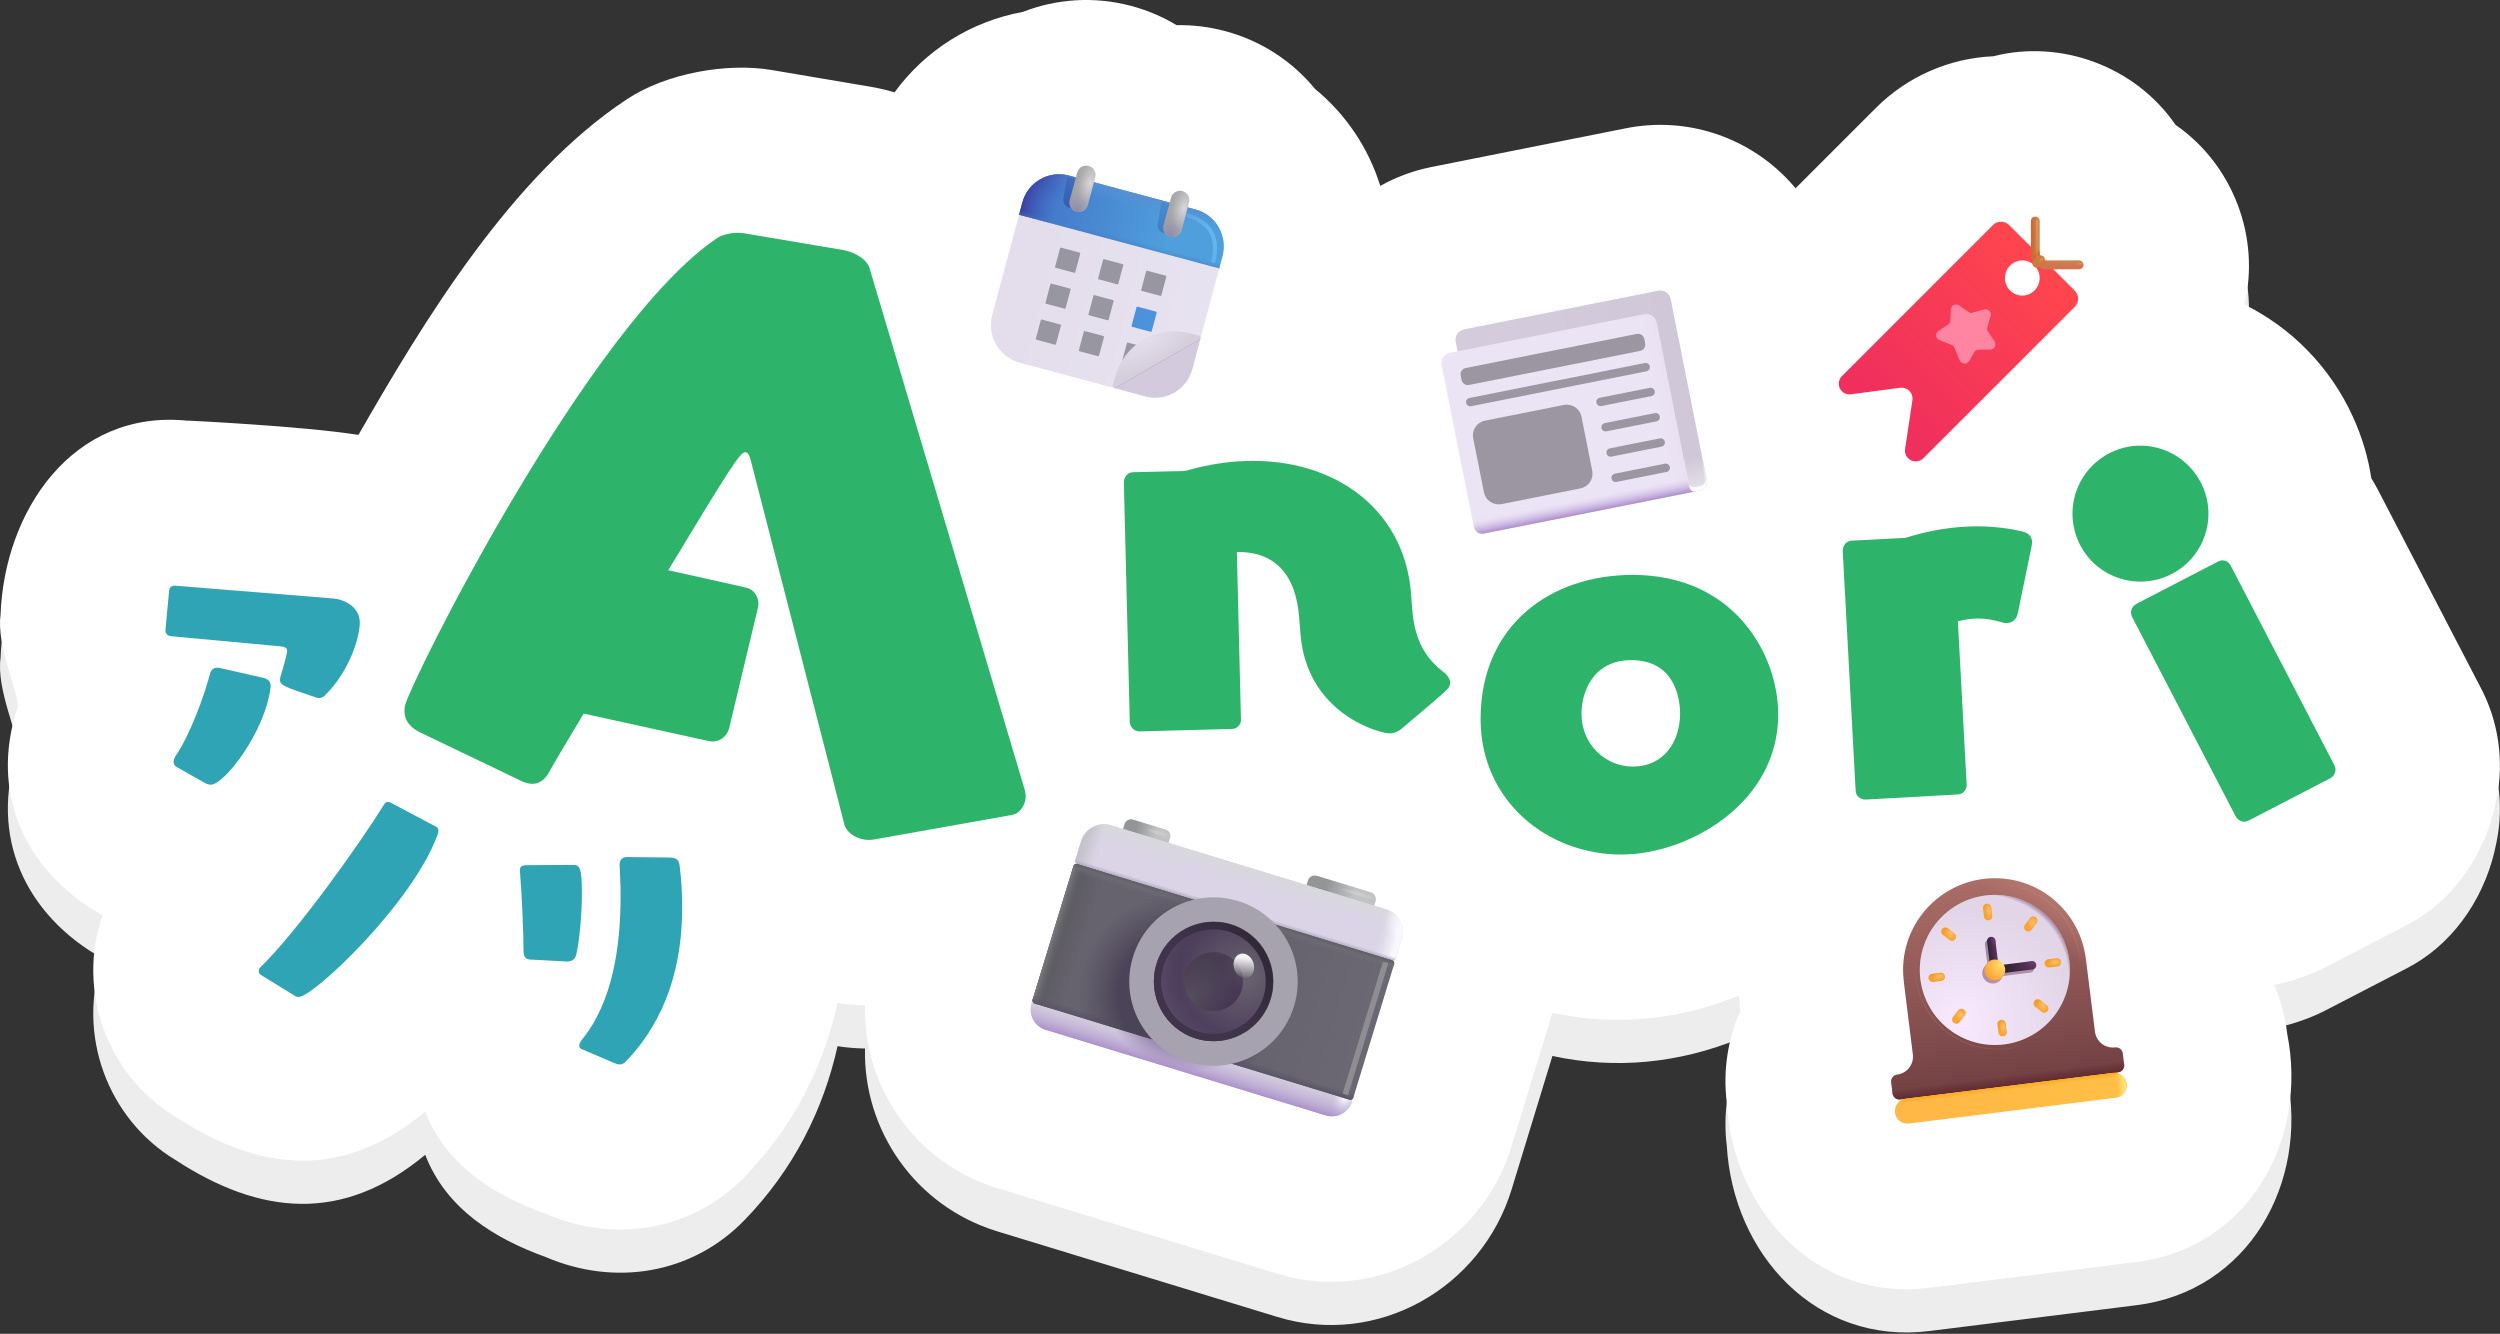 <?xml version="1.0" encoding="UTF-8" standalone="no"?><!DOCTYPE svg PUBLIC "-//W3C//DTD SVG 1.1//EN" "http://www.w3.org/Graphics/SVG/1.1/DTD/svg11.dtd"><svg width="100%" height="100%" viewBox="0 0 1447 772" version="1.1" xmlns="http://www.w3.org/2000/svg" xmlns:xlink="http://www.w3.org/1999/xlink" xml:space="preserve" xmlns:serif="http://www.serif.com/" style="fill-rule:evenodd;clip-rule:evenodd;"><rect x="0" y="0" width="1447" height="772" fill="#333333" stroke="none"/><g id="On-white" serif:id="On white"><path d="M10.311,434.025c0.209,-9.133 -12.486,-35.285 -9.984,-53.13c2.111,-59.746 41.597,-119.383 108.57,-112.36l0.003,-0.08c-0,0 66.004,3.138 98.579,8.257c37.614,-65.504 88.633,-150.268 155.517,-194.361c22.571,-14.88 57.562,-21.239 83.737,-16.809l57.184,9.677c4.801,0.813 9.416,1.906 13.845,3.241c17.892,-24.551 44.497,-41.147 74.17,-46.532c19.39,-7.575 41.285,-9.258 62.947,-3.456l0.021,0.006c9.413,2.523 18.159,6.294 26.109,11.088c9.277,-0.177 18.735,0.93 28.149,3.45l0.046,0.012c21.189,5.684 39,17.689 51.943,33.442c17.889,14.688 30.959,34.24 37.75,56.121c9.059,-5.059 19.047,-8.809 29.761,-10.946l112.336,-22.383c34.791,-6.936 69.061,4.718 92.354,28.182c2.071,2.087 4.054,4.265 5.938,6.521l46.494,-46.494l0.057,-0.057c18.136,-18.105 42.328,-28.714 67.836,-29.842c39.314,-9.998 82.321,5.894 105.533,39.706c33.24,22.954 49.19,65.098 39.876,103.985c26.774,13.304 49.375,35.568 62.833,65.071l0.004,0.01c5.28,11.577 8.779,23.523 10.613,35.528c1.341,2.125 2.596,4.31 3.761,6.553l-0.157,-0.322l59.13,113.842c10.851,19.953 14.356,43.527 9.647,65.802c-5.456,28.824 -22.472,55.755 -47.8,70.469c-1.337,0.777 -2.692,1.521 -4.065,2.232l-47.417,24.558c-9.211,4.771 -21.069,8.546 -29.334,10.053c3.801,8.777 6.388,18.259 7.535,28.263c12.218,61.262 -22.135,124.017 -87.342,132.15l-119.738,14.917c-65.767,8.204 -113.597,-44.63 -117.274,-107.09c-2.364,-18.943 0.681,-37.256 7.937,-53.402l-0.631,-5.061c0.146,1.169 -0.231,-2.344 -0.349,-3.515c-34.551,14.03 -71.307,17.803 -107.894,9.866l-23.59,77.181c-17.452,57.155 -77.571,91.626 -135.613,73.873l-162.166,-49.562l-0.041,-0.013c-47.401,-14.51 -77.565,-58.579 -76.464,-105.797c-5.527,-0.091 -10.915,-0.549 -15.882,-1.345c-8.181,36.61 -25.303,71.273 -54,100.809c-30.393,31.282 -75.129,38.258 -114.703,21.325l-0.045,-0.02c-29.839,-10.746 -57.907,-28.023 -69.911,-59.255c-47.759,39.749 -95.583,35.037 -144.763,2.865c-39.194,-23.674 -57.172,-72.735 -42.042,-116.482c-44.798,-25.24 -65.804,-70.612 -49.01,-120.741Z" style="fill:#ededed;fill-rule:nonzero;"/><path d="M10.311,409.025c0.209,-9.133 -12.486,-35.285 -9.984,-53.13c2.111,-59.746 41.597,-119.383 108.57,-112.36l0.003,-0.08c-0,0 66.004,3.138 98.579,8.257c37.614,-65.504 88.633,-150.268 155.517,-194.361c22.571,-14.88 57.562,-21.239 83.737,-16.809l57.184,9.677c4.801,0.813 9.416,1.906 13.845,3.241c17.892,-24.551 44.497,-41.147 74.17,-46.532c19.39,-7.575 41.285,-9.258 62.947,-3.456l0.021,0.006c9.413,2.523 18.159,6.294 26.109,11.088c9.277,-0.177 18.735,0.93 28.149,3.45l0.046,0.012c21.189,5.684 39,17.689 51.943,33.442c17.889,14.688 30.959,34.24 37.75,56.121c9.059,-5.059 19.047,-8.809 29.761,-10.946l112.336,-22.383c34.791,-6.936 69.061,4.718 92.354,28.182c2.071,2.087 4.054,4.265 5.938,6.521l46.494,-46.494l0.057,-0.057c18.136,-18.105 42.328,-28.714 67.836,-29.842c39.314,-9.998 82.321,5.894 105.533,39.706c33.24,22.954 49.19,65.098 39.876,103.985c26.774,13.304 49.375,35.568 62.833,65.071l0.004,0.01c5.28,11.577 8.779,23.523 10.613,35.528c1.341,2.125 2.596,4.31 3.761,6.553l-0.157,-0.322l59.13,113.842c10.851,19.953 14.356,43.527 9.647,65.802c-5.456,28.824 -22.472,55.755 -47.8,70.469c-1.337,0.777 -2.692,1.521 -4.065,2.232l-47.417,24.558c-9.211,4.771 -21.069,8.546 -29.334,10.053c3.801,8.777 6.388,18.259 7.535,28.263c12.218,61.262 -22.135,124.017 -87.342,132.15l-119.738,14.917c-65.767,8.204 -113.597,-44.63 -117.274,-107.09c-2.364,-18.943 0.681,-37.256 7.937,-53.402l-0.631,-5.061c0.146,1.169 -0.231,-2.344 -0.349,-3.515c-34.551,14.03 -71.307,17.803 -107.894,9.866l-23.59,77.181c-17.452,57.155 -77.571,91.626 -135.613,73.873l-162.166,-49.562l-0.041,-0.013c-47.401,-14.51 -77.565,-58.579 -76.464,-105.797c-5.527,-0.091 -10.915,-0.549 -15.882,-1.345c-8.181,36.61 -25.303,71.273 -54,100.809c-30.393,31.282 -75.129,38.258 -114.703,21.325l-0.045,-0.02c-29.839,-10.746 -57.907,-28.023 -69.911,-59.255c-47.759,39.749 -95.583,35.037 -144.763,2.865c-39.194,-23.674 -57.172,-72.735 -42.042,-116.482c-44.798,-25.24 -65.804,-70.612 -49.01,-120.741Z" style="fill:#fff;fill-rule:nonzero;"/><g><g><path d="M691.449,121.124l-72.171,-19.339c-12.067,-3.233 -24.467,3.928 -27.7,15.993l-17.275,64.466c-3.234,12.066 3.929,24.467 15.996,27.7l72.17,19.339c12.067,3.233 24.467,-3.927 27.7,-15.993l17.275,-64.466c3.234,-12.065 -3.929,-24.467 -15.995,-27.7Z" style="fill:url(#_Linear1);fill-rule:nonzero;"/></g><path d="M705.699,155.328l-115.863,-31.046l1.908,-7.128c1.509,-5.629 5.192,-10.428 10.238,-13.341c5.046,-2.914 11.042,-3.703 16.671,-2.195l73.421,19.673c5.629,1.508 10.429,5.19 13.341,10.237c2.913,5.046 3.704,11.043 2.196,16.672l-1.912,7.128Z" style="fill:url(#_Linear2);fill-rule:nonzero;"/><path d="M705.699,155.328l-115.863,-31.046l1.908,-7.128c1.509,-5.629 5.192,-10.428 10.238,-13.341c5.046,-2.914 11.042,-3.703 16.671,-2.195l73.421,19.673c5.629,1.508 10.429,5.19 13.341,10.237c2.913,5.046 3.704,11.043 2.196,16.672l-1.912,7.128Z" style="fill:url(#_Linear3);fill-rule:nonzero;"/><path d="M705.699,155.328l-115.863,-31.046l1.908,-7.128c1.509,-5.629 5.192,-10.428 10.238,-13.341c5.046,-2.914 11.042,-3.703 16.671,-2.195l73.421,19.673c5.629,1.508 10.429,5.19 13.341,10.237c2.913,5.046 3.704,11.043 2.196,16.672l-1.912,7.128Z" style="fill:url(#_Radial4);fill-rule:nonzero;"/><path d="M705.699,155.328l-115.863,-31.046l1.908,-7.128c1.509,-5.629 5.192,-10.428 10.238,-13.341c5.046,-2.914 11.042,-3.703 16.671,-2.195l73.421,19.673c5.629,1.508 10.429,5.19 13.341,10.237c2.913,5.046 3.704,11.043 2.196,16.672l-1.912,7.128Z" style="fill:url(#_Linear5);fill-rule:nonzero;"/><g><path d="M694.761,196.155l-4.758,17.76c-1.509,5.629 -5.192,10.428 -10.238,13.341c-5.046,2.914 -11.046,3.703 -16.671,2.195l-18,-4.822l49.667,-28.474Z" style="fill:#d3cbdd;fill-rule:nonzero;"/></g><g><path d="M624.94,146.231l-10.837,-2.905c-0.234,-0.062 -0.467,0.075 -0.529,0.305l-2.905,10.84c-0.062,0.23 0.075,0.466 0.305,0.527l10.841,2.905c0.229,0.061 0.463,-0.075 0.525,-0.305l2.904,-10.84c0.063,-0.229 -0.075,-0.466 -0.304,-0.527Z" style="fill:#9896a1;fill-rule:nonzero;"/></g><g><path d="M649.857,152.908l-10.838,-2.905c-0.229,-0.062 -0.466,0.075 -0.529,0.305l-2.904,10.84c-0.062,0.23 0.075,0.466 0.304,0.528l10.842,2.904c0.229,0.062 0.467,-0.075 0.525,-0.304l2.908,-10.84c0.059,-0.23 -0.075,-0.467 -0.308,-0.528Z" style="fill:#9896a1;fill-rule:nonzero;"/></g><g><path d="M674.778,159.584l-10.842,-2.905c-0.229,-0.061 -0.467,0.075 -0.529,0.305l-2.904,10.84c-0.063,0.23 0.075,0.466 0.304,0.528l10.842,2.904c0.229,0.062 0.466,-0.075 0.529,-0.304l2.904,-10.841c0.062,-0.229 -0.075,-0.465 -0.304,-0.527Z" style="fill:#9896a1;fill-rule:nonzero;"/></g><g><path d="M619.365,167.037l-10.841,-2.904c-0.23,-0.062 -0.463,0.075 -0.525,0.304l-2.905,10.841c-0.062,0.229 0.075,0.466 0.305,0.527l10.837,2.905c0.233,0.061 0.467,-0.075 0.529,-0.305l2.904,-10.84c0.063,-0.23 -0.075,-0.466 -0.304,-0.528Z" style="fill:#9896a1;fill-rule:nonzero;"/></g><g><path d="M613.79,187.844l-10.837,-2.904c-0.234,-0.062 -0.467,0.074 -0.529,0.304l-2.905,10.84c-0.062,0.23 0.075,0.467 0.305,0.528l10.841,2.904c0.229,0.062 0.463,-0.074 0.525,-0.304l2.904,-10.84c0.063,-0.23 -0.075,-0.466 -0.304,-0.528Z" style="fill:#9896a1;fill-rule:nonzero;"/></g><g><path d="M644.282,173.714l-10.838,-2.905c-0.233,-0.061 -0.466,0.075 -0.529,0.305l-2.904,10.84c-0.062,0.23 0.075,0.466 0.304,0.527l10.842,2.905c0.229,0.062 0.462,-0.075 0.525,-0.305l2.904,-10.84c0.063,-0.23 -0.075,-0.466 -0.304,-0.527Z" style="fill:#9896a1;fill-rule:nonzero;"/></g><g><path d="M638.707,194.519l-10.838,-2.904c-0.229,-0.061 -0.466,0.075 -0.529,0.305l-2.904,10.84c-0.062,0.229 0.075,0.466 0.304,0.527l10.842,2.905c0.229,0.062 0.467,-0.075 0.525,-0.305l2.904,-10.84c0.063,-0.23 -0.071,-0.466 -0.304,-0.528Z" style="fill:#9896a1;fill-rule:nonzero;"/></g><g><path d="M669.199,180.39l-10.838,-2.905c-0.229,-0.061 -0.467,0.075 -0.529,0.305l-2.904,10.84c-0.063,0.23 0.075,0.466 0.304,0.528l10.842,2.904c0.229,0.062 0.466,-0.075 0.525,-0.304l2.908,-10.84c0.058,-0.23 -0.075,-0.467 -0.308,-0.528Z" style="fill:url(#_Linear6);fill-rule:nonzero;"/></g><g><path d="M663.628,201.197l-10.842,-2.905c-0.229,-0.061 -0.467,0.075 -0.529,0.305l-2.904,10.84c-0.063,0.23 0.075,0.466 0.304,0.527l10.842,2.905c0.229,0.062 0.466,-0.075 0.529,-0.305l2.904,-10.84c0.058,-0.229 -0.075,-0.465 -0.304,-0.527Z" style="fill:#9896a1;fill-rule:nonzero;"/></g><g><path d="M694.169,196.788c0.238,-0.137 0.43,-0.342 0.555,-0.589c0.12,-0.247 0.166,-0.525 0.129,-0.798c-0.034,-0.273 -0.15,-0.53 -0.334,-0.737c-0.179,-0.207 -0.42,-0.356 -0.683,-0.427l-4.871,-1.305c-9.104,-2.439 -18.804,-1.162 -26.971,3.551c-8.162,4.713 -14.116,12.476 -16.558,21.581l-1.304,4.869c-0.071,0.266 -0.063,0.547 0.025,0.808c0.092,0.261 0.254,0.49 0.475,0.658c0.217,0.167 0.479,0.266 0.754,0.283c0.275,0.018 0.55,-0.047 0.788,-0.185l47.995,-27.709Z" style="fill:url(#_Radial7);fill-rule:nonzero;"/><path d="M694.169,196.788c0.238,-0.137 0.43,-0.342 0.555,-0.589c0.12,-0.247 0.166,-0.525 0.129,-0.798c-0.034,-0.273 -0.15,-0.53 -0.334,-0.737c-0.179,-0.207 -0.42,-0.356 -0.683,-0.427l-4.871,-1.305c-9.104,-2.439 -18.804,-1.162 -26.971,3.551c-8.162,4.713 -14.116,12.476 -16.558,21.581l-1.304,4.869c-0.071,0.266 -0.063,0.547 0.025,0.808c0.092,0.261 0.254,0.49 0.475,0.658c0.217,0.167 0.479,0.266 0.754,0.283c0.275,0.018 0.55,-0.047 0.788,-0.185l47.995,-27.709Z" style="fill:url(#_Linear8);fill-rule:nonzero;"/></g><g><path d="M702.057,152.023c3.233,-12.067 0.65,-23.24 -15.996,-27.7l-42.262,-11.324" style="fill:none;fill-rule:nonzero;stroke:url(#_Radial9);stroke-width:2.34px;"/></g><g><path d="M617.728,102.325l10.404,2.788l-3.163,11.801c-0.316,1.207 -1.091,2.244 -2.158,2.894c-1.062,0.65 -2.342,0.863 -3.558,0.593c-1.221,-0.27 -2.288,-1 -2.979,-2.039c-0.692,-1.039 -0.955,-2.305 -0.738,-3.534l2.192,-12.503Z" style="fill:url(#_Linear10);fill-rule:nonzero;"/></g><g><path d="M672.319,116.953l10.405,2.788l-3.163,11.801c-0.321,1.207 -1.092,2.244 -2.158,2.894c-1.067,0.65 -2.342,0.863 -3.559,0.593c-1.22,-0.27 -2.287,-1 -2.979,-2.039c-0.691,-1.039 -0.958,-2.305 -0.737,-3.534l2.191,-12.503Z" style="fill:url(#_Linear11);fill-rule:nonzero;"/></g><path d="M633.89,102.638c0.771,-2.873 -0.933,-5.826 -3.804,-6.595c-2.875,-0.77 -5.829,0.935 -6.596,3.807l-4.304,16.059c-0.771,2.872 0.933,5.825 3.808,6.595c2.871,0.77 5.825,-0.935 6.596,-3.808l4.3,-16.058Z" style="fill:url(#_Linear12);fill-rule:nonzero;"/><path d="M633.89,102.638c0.771,-2.873 -0.933,-5.826 -3.804,-6.595c-2.875,-0.77 -5.829,0.935 -6.596,3.807l-4.304,16.059c-0.771,2.872 0.933,5.825 3.808,6.595c2.871,0.77 5.825,-0.935 6.596,-3.808l4.3,-16.058Z" style="fill:url(#_Radial13);fill-rule:nonzero;"/><path d="M633.89,102.638c0.771,-2.873 -0.933,-5.826 -3.804,-6.595c-2.875,-0.77 -5.829,0.935 -6.596,3.807l-4.304,16.059c-0.771,2.872 0.933,5.825 3.808,6.595c2.871,0.77 5.825,-0.935 6.596,-3.808l4.3,-16.058Z" style="fill:url(#_Radial14);fill-rule:nonzero;"/><path d="M688.182,117.186c0.771,-2.873 -0.933,-5.826 -3.804,-6.596c-2.875,-0.769 -5.829,0.935 -6.596,3.808l-4.304,16.058c-0.771,2.873 0.933,5.826 3.808,6.595c2.871,0.77 5.825,-0.935 6.596,-3.807l4.3,-16.058Z" style="fill:url(#_Linear15);fill-rule:nonzero;"/><path d="M688.182,117.186c0.771,-2.873 -0.933,-5.826 -3.804,-6.596c-2.875,-0.769 -5.829,0.935 -6.596,3.808l-4.304,16.058c-0.771,2.873 0.933,5.826 3.808,6.595c2.871,0.77 5.825,-0.935 6.596,-3.807l4.3,-16.058Z" style="fill:url(#_Radial16);fill-rule:nonzero;"/><path d="M688.182,117.186c0.771,-2.873 -0.933,-5.826 -3.804,-6.596c-2.875,-0.769 -5.829,0.935 -6.596,3.808l-4.304,16.058c-0.771,2.873 0.933,5.826 3.808,6.595c2.871,0.77 5.825,-0.935 6.596,-3.807l4.3,-16.058Z" style="fill:url(#_Radial17);fill-rule:nonzero;"/><g><path d="M1162.87,130.235c-1.233,-1.235 -2.912,-1.929 -4.658,-1.929c-1.75,-0 -3.425,0.694 -4.663,1.929l-87.45,87.451c-0.916,0.918 -1.52,2.1 -1.729,3.38c-0.212,1.279 -0.016,2.593 0.559,3.755c0.575,1.163 1.5,2.116 2.645,2.726c1.142,0.611 2.45,0.847 3.734,0.677l28.5,-3.793c0.975,-0.129 1.966,-0.03 2.896,0.29c0.929,0.32 1.77,0.851 2.458,1.552c0.687,0.701 1.204,1.552 1.508,2.486c0.304,0.935 0.388,1.927 0.238,2.899l-4.259,28.232c-0.191,1.299 0.03,2.626 0.634,3.792c0.604,1.166 1.558,2.112 2.733,2.704c1.171,0.592 2.5,0.799 3.796,0.593c1.296,-0.207 2.496,-0.817 3.425,-1.744l87.662,-87.653c0.613,-0.613 1.096,-1.339 1.43,-2.14c0.329,-0.8 0.5,-1.657 0.5,-2.523c-0,-0.866 -0.171,-1.724 -0.5,-2.524c-0.334,-0.8 -0.817,-1.527 -1.43,-2.139l-38.029,-38.021Zm7.634,40.861c5.545,-0 10.033,-4.56 10.033,-10.184c-0,-5.624 -4.488,-10.183 -10.033,-10.183c-5.542,-0 -10.034,4.564 -10.034,10.183c0,5.624 4.492,10.184 10.034,10.184Z" style="fill:url(#_Linear18);"/></g><g><path d="M1148.47,179.118c0.525,-0.142 1.075,-0.143 1.595,-0.002c0.521,0.141 1,0.419 1.38,0.805c0.379,0.386 0.645,0.866 0.779,1.391c0.133,0.524 0.121,1.075 -0.029,1.594l-1.971,6.72c-0.104,0.355 -0.129,0.728 -0.071,1.093c0.054,0.365 0.187,0.714 0.392,1.022l3.904,5.893c0.304,0.459 0.475,0.99 0.5,1.539c0.025,0.549 -0.1,1.094 -0.363,1.578c-0.258,0.483 -0.646,0.887 -1.116,1.169c-0.471,0.281 -1.013,0.43 -1.559,0.43l-6.804,0c-0.437,0.001 -0.871,0.116 -1.254,0.335c-0.383,0.219 -0.7,0.533 -0.925,0.913l-3.196,5.376c-0.287,0.484 -0.704,0.878 -1.204,1.14c-0.5,0.261 -1.063,0.378 -1.621,0.339c-0.562,-0.04 -1.104,-0.234 -1.562,-0.563c-0.459,-0.328 -0.817,-0.777 -1.034,-1.297l-3.15,-7.506c-0.129,-0.313 -0.321,-0.597 -0.562,-0.835c-0.242,-0.238 -0.529,-0.424 -0.846,-0.549l-7.15,-2.809c-0.521,-0.205 -0.975,-0.547 -1.313,-0.991c-0.337,-0.444 -0.545,-0.973 -0.604,-1.528c-0.054,-0.555 0.042,-1.115 0.279,-1.619c0.238,-0.504 0.613,-0.932 1.08,-1.238l5.679,-3.753c0.333,-0.221 0.612,-0.519 0.808,-0.868c0.2,-0.348 0.313,-0.74 0.329,-1.141l0.271,-6.602c0.025,-0.543 0.196,-1.07 0.492,-1.526c0.296,-0.456 0.708,-0.824 1.196,-1.067c0.483,-0.242 1.029,-0.349 1.57,-0.311c0.542,0.039 1.063,0.222 1.509,0.53l5.579,3.865c0.308,0.21 0.654,0.35 1.021,0.412c0.362,0.061 0.737,0.042 1.096,-0.057l6.875,-1.882Z" style="fill:#ff85a2;fill-rule:nonzero;"/></g><path d="M1180.59,127.928c0,-1.412 -1.141,-2.556 -2.554,-2.556c-1.412,-0 -2.554,1.144 -2.554,2.556l-0,20.402c-0,1.411 1.142,2.556 2.554,2.556c1.413,0 2.554,-1.145 2.554,-2.556l0,-20.402Z" style="fill:url(#_Linear19);fill-rule:nonzero;"/><path d="M1180.59,127.928c0,-1.412 -1.141,-2.556 -2.554,-2.556c-1.412,-0 -2.554,1.144 -2.554,2.556l-0,20.402c-0,1.411 1.142,2.556 2.554,2.556c1.413,0 2.554,-1.145 2.554,-2.556l0,-20.402Z" style="fill:url(#_Radial20);fill-rule:nonzero;"/><path d="M1203.39,150.734c1.409,-0 2.555,1.144 2.555,2.556c-0,1.411 -1.146,2.556 -2.555,2.556l-20.404,-0c-1.412,-0 -2.554,-1.145 -2.554,-2.556c0,-1.412 1.142,-2.556 2.554,-2.556l20.404,-0Z" style="fill:url(#_Linear21);fill-rule:nonzero;"/><path d="M1203.39,150.734c1.409,-0 2.555,1.144 2.555,2.556c-0,1.411 -1.146,2.556 -2.555,2.556l-20.404,-0c-1.412,-0 -2.554,-1.145 -2.554,-2.556c0,-1.412 1.142,-2.556 2.554,-2.556l20.404,-0Z" style="fill:url(#_Radial22);fill-rule:nonzero;"/><g><path d="M1179.2,148.514c0.995,-0.998 2.616,-0.998 3.612,-0c1,0.998 1,2.616 0,3.615l-2.112,2.112c-0.996,0.998 -2.617,0.998 -3.613,-0c-1,-0.999 -1,-2.617 0,-3.615l2.113,-2.112Z" style="fill:#cd7c3d;fill-rule:nonzero;"/></g><g><path d="M1181.36,149.282c0.271,-0.271 0.712,-0.271 0.983,0c0.271,0.272 0.271,0.712 0,0.983l-2.833,2.833c-0.271,0.271 -0.713,0.271 -0.983,0c-0.271,-0.272 -0.271,-0.711 -0,-0.983l2.833,-2.833Z" style="fill:url(#_Radial23);fill-rule:nonzero;"/></g><g><path d="M1179.73,127.67c-0,-0.376 -0.3,-0.68 -0.675,-0.68c-0.375,0 -0.679,0.304 -0.679,0.68l-0,20.929c-0,0.376 0.304,0.68 0.679,0.68c0.375,-0 0.675,-0.304 0.675,-0.68l-0,-20.929Z" style="fill:url(#_Linear24);fill-rule:nonzero;"/></g><g><path d="M1204.45,153.284c0.375,0 0.679,-0.303 0.679,-0.677c-0,-0.373 -0.304,-0.677 -0.679,-0.677l-20.929,0c-0.375,0 -0.68,0.304 -0.68,0.677c0,0.374 0.305,0.677 0.68,0.677l20.929,0Z" style="fill:url(#_Radial25);fill-rule:nonzero;"/></g><path d="M1159.99,604.518c11.429,-1.421 21.829,-7.329 28.904,-16.421c7.079,-9.092 10.254,-20.621 8.829,-32.054c-1.425,-11.434 -7.333,-21.829 -16.42,-28.909c-9.092,-7.075 -20.625,-10.25 -32.055,-8.825c-11.433,1.425 -21.833,7.33 -28.908,16.421c-7.075,9.092 -10.25,20.621 -8.829,32.054c1.425,11.434 7.333,21.83 16.425,28.909c9.092,7.075 20.621,10.25 32.054,8.825Z" style="fill:#fff;fill-rule:nonzero;"/><path d="M1159.99,604.518c11.429,-1.421 21.829,-7.329 28.904,-16.421c7.079,-9.092 10.254,-20.621 8.829,-32.054c-1.425,-11.434 -7.333,-21.829 -16.42,-28.909c-9.092,-7.075 -20.625,-10.25 -32.055,-8.825c-11.433,1.425 -21.833,7.33 -28.908,16.421c-7.075,9.092 -10.25,20.621 -8.829,32.054c1.425,11.434 7.333,21.83 16.425,28.909c9.092,7.075 20.621,10.25 32.054,8.825Z" style="fill:url(#_Radial26);fill-rule:nonzero;"/><path d="M1159.99,604.518c11.429,-1.421 21.829,-7.329 28.904,-16.421c7.079,-9.092 10.254,-20.621 8.829,-32.054c-1.425,-11.434 -7.333,-21.829 -16.42,-28.909c-9.092,-7.075 -20.625,-10.25 -32.055,-8.825c-11.433,1.425 -21.833,7.33 -28.908,16.421c-7.075,9.092 -10.25,20.621 -8.829,32.054c1.425,11.434 7.333,21.83 16.425,28.909c9.092,7.075 20.621,10.25 32.054,8.825Z" style="fill:url(#_Radial27);fill-rule:nonzero;"/><g><path d="M1212.57,597.139c0.717,5.75 5.938,9.816 11.688,9.1c2.204,-0.275 4.196,1.275 4.421,3.483l0.8,6.421c0.275,2.204 -1.275,4.196 -3.479,4.471l-126.155,15.716c-2.204,0.275 -4.195,-1.275 -4.47,-3.479l-0.8,-6.417c-0.275,-2.204 1.275,-4.195 3.479,-4.47c5.746,-0.717 9.812,-5.942 9.1,-11.688l-5.271,-42.292l0.046,-0.008c-0.375,-3.017 -0.517,-6.112 -0.371,-9.242c1.508,-29.275 26.467,-51.841 55.742,-50.333c26.137,1.317 46.875,21.35 49.954,46.454l0.046,-0.008l5.27,42.292Zm-14.85,-41.096c1.425,11.433 -1.75,22.962 -8.829,32.054c-7.075,9.087 -17.475,14.996 -28.904,16.421c-11.433,1.425 -22.962,-1.75 -32.054,-8.829c-9.092,-7.075 -15,-17.471 -16.425,-28.905c-1.421,-11.433 1.754,-22.962 8.829,-32.054c7.075,-9.091 17.475,-15 28.908,-16.425c11.43,-1.421 22.963,1.754 32.055,8.829c9.087,7.075 14.995,17.475 16.42,28.909Z" style="fill:url(#_Linear28);"/><path d="M1212.57,597.139c0.717,5.75 5.938,9.816 11.688,9.1c2.204,-0.275 4.196,1.275 4.421,3.483l0.8,6.421c0.275,2.204 -1.275,4.196 -3.479,4.471l-126.155,15.716c-2.204,0.275 -4.195,-1.275 -4.47,-3.479l-0.8,-6.417c-0.275,-2.204 1.275,-4.195 3.479,-4.47c5.746,-0.717 9.812,-5.942 9.1,-11.688l-5.271,-42.292l0.046,-0.008c-0.375,-3.017 -0.517,-6.112 -0.371,-9.242c1.508,-29.275 26.467,-51.841 55.742,-50.333c26.137,1.317 46.875,21.35 49.954,46.454l0.046,-0.008l5.27,42.292Zm-14.85,-41.096c1.425,11.433 -1.75,22.962 -8.829,32.054c-7.075,9.087 -17.475,14.996 -28.904,16.421c-11.433,1.425 -22.962,-1.75 -32.054,-8.829c-9.092,-7.075 -15,-17.471 -16.425,-28.905c-1.421,-11.433 1.754,-22.962 8.829,-32.054c7.075,-9.091 17.475,-15 28.908,-16.425c11.43,-1.421 22.963,1.754 32.055,8.829c9.087,7.075 14.995,17.475 16.42,28.909Z" style="fill:url(#_Linear29);"/><path d="M1212.57,597.139c0.717,5.75 5.938,9.816 11.688,9.1c2.204,-0.275 4.196,1.275 4.421,3.483l0.8,6.421c0.275,2.204 -1.275,4.196 -3.479,4.471l-126.155,15.716c-2.204,0.275 -4.195,-1.275 -4.47,-3.479l-0.8,-6.417c-0.275,-2.204 1.275,-4.195 3.479,-4.47c5.746,-0.717 9.812,-5.942 9.1,-11.688l-5.271,-42.292l0.046,-0.008c-0.375,-3.017 -0.517,-6.112 -0.371,-9.242c1.508,-29.275 26.467,-51.841 55.742,-50.333c26.137,1.317 46.875,21.35 49.954,46.454l0.046,-0.008l5.27,42.292Zm-14.85,-41.096c1.425,11.433 -1.75,22.962 -8.829,32.054c-7.075,9.087 -17.475,14.996 -28.904,16.421c-11.433,1.425 -22.962,-1.75 -32.054,-8.829c-9.092,-7.075 -15,-17.471 -16.425,-28.905c-1.421,-11.433 1.754,-22.962 8.829,-32.054c7.075,-9.091 17.475,-15 28.908,-16.425c11.43,-1.421 22.963,1.754 32.055,8.829c9.087,7.075 14.995,17.475 16.42,28.909Z" style="fill:url(#_Linear30);"/></g><g opacity="0.4"><path d="M1162.01,606.876c26.175,-3.258 44.742,-27.121 41.483,-53.292c-3.262,-26.166 -27.12,-44.737 -53.291,-41.475c-26.167,3.259 -44.742,27.121 -41.479,53.284c3.258,26.171 27.12,44.746 53.291,41.483l-0.004,0Z" style="fill:none;fill-rule:nonzero;stroke:url(#_Linear31);stroke-width:0.63px;"/></g><g><path d="M1159.16,564.93c-0.279,0.942 -0.783,1.8 -1.471,2.504c-0.687,0.705 -1.533,1.225 -2.467,1.525c-0.937,0.3 -1.933,0.371 -2.9,0.196c-0.966,-0.171 -1.875,-0.575 -2.65,-1.179c-0.775,-0.6 -1.391,-1.387 -1.795,-2.279c-0.405,-0.896 -0.584,-1.879 -0.521,-2.858c0.062,-0.98 0.362,-1.93 0.875,-2.771c0.512,-0.838 1.221,-1.538 2.062,-2.038l-1.404,-11.275c-0.167,-1.341 0.758,-2.525 2.096,-2.691c1.342,-0.167 2.529,0.754 2.696,2.095l1.404,11.275c1.454,0.43 2.704,1.405 3.479,2.709l16.063,-2.004c1.341,-0.167 2.529,0.758 2.695,2.095c0.167,1.342 -0.804,2.534 -2.095,2.696l-16.067,2Z" style="fill:url(#_Linear32);fill-rule:nonzero;"/></g><g><path d="M1222.84,621.005l-119.737,14.921c-3.975,0.496 -6.784,4.104 -6.288,8.079c0.496,3.975 4.104,6.784 8.079,6.288l119.738,-14.917c3.975,-0.496 6.783,-4.104 6.287,-8.079c-0.496,-3.975 -4.104,-6.788 -8.079,-6.292Z" style="fill:url(#_Linear33);fill-rule:nonzero;"/><path d="M1222.84,621.005l-119.737,14.921c-3.975,0.496 -6.784,4.104 -6.288,8.079c0.496,3.975 4.104,6.784 8.079,6.288l119.738,-14.917c3.975,-0.496 6.783,-4.104 6.287,-8.079c-0.496,-3.975 -4.104,-6.788 -8.079,-6.292Z" style="fill:url(#_Radial34);fill-rule:nonzero;"/><path d="M1222.84,621.005l-119.737,14.921c-3.975,0.496 -6.784,4.104 -6.288,8.079c0.496,3.975 4.104,6.784 8.079,6.288l119.738,-14.917c3.975,-0.496 6.783,-4.104 6.287,-8.079c-0.496,-3.975 -4.104,-6.788 -8.079,-6.292Z" style="fill:url(#_Linear35);fill-rule:nonzero;"/></g><g><path d="M1149.84,523.097c0.634,-0.079 1.275,0.096 1.779,0.487c0.509,0.396 0.834,0.971 0.913,1.609l0.6,4.787c0.079,0.638 -0.1,1.279 -0.492,1.784c-0.396,0.504 -0.971,0.833 -1.608,0.912c-0.633,0.079 -1.275,-0.1 -1.779,-0.492c-0.504,-0.391 -0.834,-0.97 -0.913,-1.604l-0.596,-4.791c-0.079,-0.634 0.096,-1.275 0.492,-1.78c0.392,-0.504 0.971,-0.833 1.604,-0.912Z" style="fill:url(#_Linear36);"/><path d="M1149.84,523.097c0.634,-0.079 1.275,0.096 1.779,0.487c0.509,0.396 0.834,0.971 0.913,1.609l0.6,4.787c0.079,0.638 -0.1,1.279 -0.492,1.784c-0.396,0.504 -0.971,0.833 -1.608,0.912c-0.633,0.079 -1.275,-0.1 -1.779,-0.492c-0.504,-0.391 -0.834,-0.97 -0.913,-1.604l-0.596,-4.791c-0.079,-0.634 0.096,-1.275 0.492,-1.78c0.392,-0.504 0.971,-0.833 1.604,-0.912Z" style="fill:url(#_Radial37);"/></g><g><path d="M1158.21,590.293c0.638,-0.079 1.275,0.1 1.783,0.491c0.505,0.392 0.834,0.971 0.913,1.605l0.596,4.791c0.079,0.634 -0.1,1.275 -0.492,1.779c-0.392,0.505 -0.971,0.834 -1.604,0.913c-0.638,0.079 -1.275,-0.096 -1.783,-0.492c-0.505,-0.391 -0.834,-0.971 -0.913,-1.604l-0.596,-4.787c-0.079,-0.638 0.096,-1.28 0.492,-1.784c0.392,-0.504 0.971,-0.833 1.604,-0.912Z" style="fill:url(#_Linear38);"/><path d="M1158.21,590.293c0.638,-0.079 1.275,0.1 1.783,0.491c0.505,0.392 0.834,0.971 0.913,1.605l0.596,4.791c0.079,0.634 -0.1,1.275 -0.492,1.779c-0.392,0.505 -0.971,0.834 -1.604,0.913c-0.638,0.079 -1.275,-0.096 -1.783,-0.492c-0.505,-0.391 -0.834,-0.971 -0.913,-1.604l-0.596,-4.787c-0.079,-0.638 0.096,-1.28 0.492,-1.784c0.392,-0.504 0.971,-0.833 1.604,-0.912Z" style="fill:url(#_Radial39);"/></g><g><path d="M1183.41,557.922c-0.079,-0.633 0.096,-1.275 0.492,-1.779c0.391,-0.509 0.971,-0.834 1.604,-0.913l4.792,-0.6c0.633,-0.079 1.275,0.1 1.779,0.492c0.504,0.396 0.833,0.971 0.912,1.608c0.079,0.634 -0.096,1.275 -0.491,1.779c-0.392,0.505 -0.971,0.834 -1.605,0.913l-4.791,0.596c-0.634,0.079 -1.275,-0.096 -1.779,-0.492c-0.505,-0.392 -0.834,-0.971 -0.913,-1.604Z" style="fill:url(#_Linear40);"/><path d="M1183.41,557.922c-0.079,-0.633 0.096,-1.275 0.492,-1.779c0.391,-0.509 0.971,-0.834 1.604,-0.913l4.792,-0.6c0.633,-0.079 1.275,0.1 1.779,0.492c0.504,0.396 0.833,0.971 0.912,1.608c0.079,0.634 -0.096,1.275 -0.491,1.779c-0.392,0.505 -0.971,0.834 -1.605,0.913l-4.791,0.596c-0.634,0.079 -1.275,-0.096 -1.779,-0.492c-0.505,-0.392 -0.834,-0.971 -0.913,-1.604Z" style="fill:url(#_Radial41);"/></g><g><path d="M1116.21,566.293c-0.079,-0.634 0.096,-1.275 0.488,-1.779c0.396,-0.505 0.971,-0.834 1.608,-0.913l4.788,-0.596c0.637,-0.079 1.275,0.096 1.783,0.488c0.504,0.396 0.833,0.971 0.912,1.608c0.08,0.633 -0.1,1.275 -0.491,1.779c-0.392,0.504 -0.971,0.834 -1.604,0.913l-4.792,0.596c-0.633,0.079 -1.275,-0.096 -1.779,-0.488c-0.509,-0.396 -0.834,-0.971 -0.913,-1.608Z" style="fill:url(#_Linear42);"/><path d="M1116.21,566.293c-0.079,-0.634 0.096,-1.275 0.488,-1.779c0.396,-0.505 0.971,-0.834 1.608,-0.913l4.788,-0.596c0.637,-0.079 1.275,0.096 1.783,0.488c0.504,0.396 0.833,0.971 0.912,1.608c0.08,0.633 -0.1,1.275 -0.491,1.779c-0.392,0.504 -0.971,0.834 -1.604,0.913l-4.792,0.596c-0.633,0.079 -1.275,-0.096 -1.779,-0.488c-0.509,-0.396 -0.834,-0.971 -0.913,-1.608Z" style="fill:url(#_Radial43);"/></g><g><path d="M1178.35,530.947c0.508,0.387 0.841,0.962 0.925,1.596c0.083,0.633 -0.088,1.275 -0.475,1.783l-2.93,3.821c-0.191,0.258 -0.433,0.475 -0.708,0.637c-0.275,0.163 -0.579,0.271 -0.896,0.313c-0.316,0.046 -0.641,0.025 -0.95,-0.054c-0.308,-0.084 -0.6,-0.225 -0.854,-0.421c-0.254,-0.196 -0.467,-0.438 -0.625,-0.717c-0.158,-0.275 -0.262,-0.583 -0.3,-0.9c-0.042,-0.316 -0.017,-0.641 0.071,-0.95c0.087,-0.308 0.233,-0.596 0.433,-0.846l2.929,-3.816c0.388,-0.509 0.963,-0.842 1.6,-0.925c0.634,-0.084 1.271,0.087 1.78,0.479Z" style="fill:url(#_Linear44);"/><path d="M1178.35,530.947c0.508,0.387 0.841,0.962 0.925,1.596c0.083,0.633 -0.088,1.275 -0.475,1.783l-2.93,3.821c-0.191,0.258 -0.433,0.475 -0.708,0.637c-0.275,0.163 -0.579,0.271 -0.896,0.313c-0.316,0.046 -0.641,0.025 -0.95,-0.054c-0.308,-0.084 -0.6,-0.225 -0.854,-0.421c-0.254,-0.196 -0.467,-0.438 -0.625,-0.717c-0.158,-0.275 -0.262,-0.583 -0.3,-0.9c-0.042,-0.316 -0.017,-0.641 0.071,-0.95c0.087,-0.308 0.233,-0.596 0.433,-0.846l2.929,-3.816c0.388,-0.509 0.963,-0.842 1.6,-0.925c0.634,-0.084 1.271,0.087 1.78,0.479Z" style="fill:url(#_Radial45);"/></g><g><path d="M1136.77,584.393c0.508,0.391 0.833,0.971 0.912,1.604c0.079,0.633 -0.096,1.275 -0.487,1.779l-2.98,3.825c-0.391,0.504 -0.97,0.833 -1.604,0.913c-0.637,0.083 -1.279,-0.096 -1.783,-0.488c-0.504,-0.392 -0.833,-0.971 -0.913,-1.608c-0.079,-0.634 0.096,-1.275 0.488,-1.779l2.979,-3.825c0.192,-0.25 0.438,-0.463 0.713,-0.617c0.275,-0.158 0.579,-0.258 0.895,-0.3c0.313,-0.038 0.634,-0.013 0.938,0.071c0.308,0.083 0.592,0.229 0.842,0.425Z" style="fill:url(#_Linear46);"/><path d="M1136.77,584.393c0.508,0.391 0.833,0.971 0.912,1.604c0.079,0.633 -0.096,1.275 -0.487,1.779l-2.98,3.825c-0.391,0.504 -0.97,0.833 -1.604,0.913c-0.637,0.083 -1.279,-0.096 -1.783,-0.488c-0.504,-0.392 -0.833,-0.971 -0.913,-1.608c-0.079,-0.634 0.096,-1.275 0.488,-1.779l2.979,-3.825c0.192,-0.25 0.438,-0.463 0.713,-0.617c0.275,-0.158 0.579,-0.258 0.895,-0.3c0.313,-0.038 0.634,-0.013 0.938,0.071c0.308,0.083 0.592,0.229 0.842,0.425Z" style="fill:url(#_Radial47);"/></g><g><path d="M1177.56,579.293c0.396,-0.5 0.975,-0.825 1.612,-0.9c0.634,-0.075 1.275,0.108 1.775,0.504l3.78,2.983c0.487,0.4 0.804,0.975 0.87,1.609c0.071,0.629 -0.112,1.258 -0.504,1.758c-0.391,0.496 -0.966,0.817 -1.591,0.896c-0.63,0.079 -1.263,-0.092 -1.767,-0.475l-3.779,-2.984c-0.5,-0.395 -0.825,-0.979 -0.9,-1.612c-0.075,-0.638 0.108,-1.275 0.504,-1.779Z" style="fill:url(#_Linear48);"/><path d="M1177.56,579.293c0.396,-0.5 0.975,-0.825 1.612,-0.9c0.634,-0.075 1.275,0.108 1.775,0.504l3.78,2.983c0.487,0.4 0.804,0.975 0.87,1.609c0.071,0.629 -0.112,1.258 -0.504,1.758c-0.391,0.496 -0.966,0.817 -1.591,0.896c-0.63,0.079 -1.263,-0.092 -1.767,-0.475l-3.779,-2.984c-0.5,-0.395 -0.825,-0.979 -0.9,-1.612c-0.075,-0.638 0.108,-1.275 0.504,-1.779Z" style="fill:url(#_Radial49);"/></g><g><path d="M1124.07,537.722c0.392,-0.504 0.971,-0.833 1.604,-0.913c0.638,-0.079 1.28,0.1 1.784,0.492l3.825,2.975c0.491,0.4 0.808,0.975 0.879,1.6c0.075,0.629 -0.104,1.263 -0.492,1.763c-0.387,0.5 -0.958,0.825 -1.587,0.908c-0.625,0.083 -1.259,-0.083 -1.767,-0.463l-3.825,-2.975c-0.25,-0.195 -0.458,-0.437 -0.617,-0.712c-0.158,-0.275 -0.258,-0.579 -0.295,-0.896c-0.042,-0.317 -0.017,-0.633 0.066,-0.942c0.084,-0.304 0.229,-0.591 0.425,-0.841" style="fill:url(#_Linear50);"/><path d="M1124.07,537.722c0.392,-0.504 0.971,-0.833 1.604,-0.913c0.638,-0.079 1.28,0.1 1.784,0.492l3.825,2.975c0.491,0.4 0.808,0.975 0.879,1.6c0.075,0.629 -0.104,1.263 -0.492,1.763c-0.387,0.5 -0.958,0.825 -1.587,0.908c-0.625,0.083 -1.259,-0.083 -1.767,-0.463l-3.825,-2.975c-0.25,-0.195 -0.458,-0.437 -0.617,-0.712c-0.158,-0.275 -0.258,-0.579 -0.295,-0.896c-0.042,-0.317 -0.017,-0.633 0.066,-0.942c0.084,-0.304 0.229,-0.591 0.425,-0.841" style="fill:url(#_Radial51);"/></g><path d="M1154.91,563.809c-1.342,0.167 -2.525,-0.758 -2.692,-2.1l-2.087,-16.762c-0.171,-1.342 0.754,-2.525 2.096,-2.692c1.341,-0.166 2.525,0.754 2.691,2.096l2.088,16.763c0.167,1.341 -0.8,2.533 -2.096,2.695Z" style="fill:url(#_Linear52);fill-rule:nonzero;"/><path d="M1154.91,563.809c-1.342,0.167 -2.525,-0.758 -2.692,-2.1l-2.087,-16.762c-0.171,-1.342 0.754,-2.525 2.096,-2.692c1.341,-0.166 2.525,0.754 2.691,2.096l2.088,16.763c0.167,1.341 -0.8,2.533 -2.096,2.695Z" style="fill:url(#_Radial53);fill-rule:nonzero;"/><path d="M1176.46,561.122l-21.6,2.692c-1.341,0.166 -2.529,-0.755 -2.696,-2.096c-0.166,-1.342 0.759,-2.525 2.096,-2.692l21.604,-2.692c1.338,-0.166 2.525,0.755 2.692,2.096c0.167,1.342 -0.804,2.534 -2.096,2.692Z" style="fill:url(#_Linear54);fill-rule:nonzero;"/><path d="M1176.46,561.122l-21.6,2.692c-1.341,0.166 -2.529,-0.755 -2.696,-2.096c-0.166,-1.342 0.759,-2.525 2.096,-2.692l21.604,-2.692c1.338,-0.166 2.525,0.755 2.692,2.096c0.167,1.342 -0.804,2.534 -2.096,2.692Z" style="fill:url(#_Radial55);fill-rule:nonzero;"/><path d="M1155.36,567.401c1.588,-0.2 3.033,-1.021 4.013,-2.283c0.983,-1.263 1.425,-2.863 1.229,-4.45c-0.2,-1.588 -1.021,-3.034 -2.284,-4.017c-1.262,-0.983 -2.862,-1.421 -4.45,-1.225c-1.587,0.2 -3.033,1.017 -4.016,2.279c-0.984,1.267 -1.421,2.867 -1.225,4.454c0.196,1.588 1.016,3.034 2.279,4.017c1.262,0.979 2.867,1.421 4.454,1.225Z" style="fill:url(#_Radial56);fill-rule:nonzero;"/><g><path d="M842.549,197.903c-0.667,-3.349 1.512,-6.609 4.858,-7.277l112.325,-22.38c3.346,-0.667 6.608,1.51 7.275,4.859l20.908,104.934c0.254,1.287 -0.008,2.624 -0.737,3.715c-0.729,1.092 -1.863,1.85 -3.15,2.106l-114.75,22.862c-1.288,0.258 -2.621,-0.008 -3.713,-0.738c-1.091,-0.729 -1.85,-1.858 -2.108,-3.145l-20.908,-104.936Z" style="fill:url(#_Linear57);fill-rule:nonzero;"/><path d="M842.549,197.903c-0.667,-3.349 1.512,-6.609 4.858,-7.277l112.325,-22.38c3.346,-0.667 6.608,1.51 7.275,4.859l20.908,104.934c0.254,1.287 -0.008,2.624 -0.737,3.715c-0.729,1.092 -1.863,1.85 -3.15,2.106l-114.75,22.862c-1.288,0.258 -2.621,-0.008 -3.713,-0.738c-1.091,-0.729 -1.85,-1.858 -2.108,-3.145l-20.908,-104.936Z" style="fill:url(#_Linear58);fill-rule:nonzero;"/></g><path d="M843.632,203.329l108,-21.52c3.35,-0.667 6.612,1.51 7.279,4.859l18.471,92.711c0.346,1.743 2.037,2.875 3.783,2.527l3.325,-0.662c1.634,-0.325 2.834,-2.22 2.479,-4.002l-21.045,-105.623c-0.113,-0.579 -0.313,-1.138 -0.588,-1.659c0.821,0.835 1.425,1.911 1.671,3.149l20.908,104.929c0.259,1.287 -0.008,2.624 -0.737,3.716c-0.729,1.091 -1.863,1.848 -3.15,2.105l-114.75,22.863c-1.288,0.258 -2.621,-0.008 -3.713,-0.738c-1.091,-0.729 -1.85,-1.862 -2.108,-3.15l-19.825,-99.505Z" style="fill:url(#_Linear59);fill-rule:nonzero;"/><g><path d="M839.307,204.192c-3.35,0.667 -5.525,3.927 -4.858,7.277l18.616,93.44c0.259,1.288 1.013,2.421 2.104,3.15c1.092,0.725 2.43,0.992 3.717,0.738l121.958,-24.301l-0.004,-0.02c-1.933,0.188 -2.746,-1.502 -2.946,-2.492l-18.987,-95.308c-0.671,-3.35 -3.929,-5.526 -7.279,-4.859l-112.321,22.375Z" style="fill:url(#_Linear60);fill-rule:nonzero;"/><path d="M839.307,204.192c-3.35,0.667 -5.525,3.927 -4.858,7.277l18.616,93.44c0.259,1.288 1.013,2.421 2.104,3.15c1.092,0.725 2.43,0.992 3.717,0.738l121.958,-24.301l-0.004,-0.02c-1.933,0.188 -2.746,-1.502 -2.946,-2.492l-18.987,-95.308c-0.671,-3.35 -3.929,-5.526 -7.279,-4.859l-112.321,22.375Z" style="fill:url(#_Linear61);fill-rule:nonzero;"/></g><path d="M947.365,193.269l-99.012,19.728c-2.009,0.401 -3.317,2.355 -2.913,4.366l0.504,2.538c0.4,2.011 2.355,3.316 4.367,2.915l99.013,-19.727c2.008,-0.401 3.312,-2.356 2.912,-4.366l-0.504,-2.539c-0.4,-2.01 -2.354,-3.316 -4.367,-2.915Z" style="fill:#9c96a2;fill-rule:nonzero;"/><path d="M952.024,210.121l-101.517,20.228c-1.317,0.262 -2.175,1.545 -1.913,2.864c0.263,1.318 1.546,2.175 2.867,1.912l101.517,-20.227c1.316,-0.263 2.175,-1.545 1.912,-2.864c-0.262,-1.319 -1.546,-2.175 -2.866,-1.913Z" style="fill:#9c96a2;fill-rule:nonzero;"/><path d="M954.89,224.474l-28.975,5.773c-1.316,0.262 -2.175,1.545 -1.912,2.864c0.262,1.319 1.546,2.175 2.866,1.912l28.971,-5.773c1.321,-0.263 2.175,-1.545 1.913,-2.864c-0.263,-1.319 -1.546,-2.175 -2.863,-1.912Z" style="fill:#9c96a2;fill-rule:nonzero;"/><path d="M852.674,253.67c-0.934,-4.689 2.112,-9.253 6.8,-10.187l45.695,-9.104c4.696,-0.936 9.255,2.112 10.188,6.802l6.237,31.308c0.45,2.253 -0.012,4.592 -1.291,6.502c-1.275,1.91 -3.254,3.236 -5.509,3.685l-45.695,9.105c-2.255,0.448 -4.592,-0.016 -6.505,-1.292c-1.908,-1.275 -3.233,-3.258 -3.683,-5.51l-6.237,-31.309Z" style="fill:#9c96a2;fill-rule:nonzero;"/><path d="M957.807,239.112l-28.975,5.773c-1.317,0.263 -2.175,1.545 -1.913,2.864c0.263,1.319 1.546,2.175 2.867,1.912l28.971,-5.772c1.321,-0.263 2.175,-1.545 1.912,-2.865c-0.262,-1.318 -1.541,-2.175 -2.862,-1.912Z" style="fill:#9c96a2;fill-rule:nonzero;"/><path d="M960.724,253.746l-28.975,5.773c-1.317,0.263 -2.175,1.545 -1.913,2.864c0.263,1.319 1.546,2.176 2.863,1.913l28.975,-5.773c1.32,-0.263 2.175,-1.545 1.912,-2.864c-0.262,-1.319 -1.546,-2.175 -2.862,-1.913Z" style="fill:#9c96a2;fill-rule:nonzero;"/><path d="M963.64,268.386l-28.975,5.773c-1.316,0.263 -2.175,1.546 -1.912,2.865c0.262,1.319 1.546,2.175 2.866,1.912l28.971,-5.773c1.321,-0.263 2.175,-1.545 1.913,-2.864c-0.263,-1.319 -1.546,-2.175 -2.863,-1.913Z" style="fill:#9c96a2;fill-rule:nonzero;"/><g><path d="M757.011,509.672c0.325,-1.058 1.054,-1.942 2.029,-2.463c0.975,-0.516 2.121,-0.629 3.175,-0.304l31.213,9.538c1.058,0.325 1.946,1.054 2.462,2.029c0.521,0.979 0.629,2.121 0.309,3.179l-2.209,7.225l-39.187,-11.975l2.208,-7.229Z" style="fill:url(#_Linear62);fill-rule:nonzero;"/><path d="M757.011,509.672c0.325,-1.058 1.054,-1.942 2.029,-2.463c0.975,-0.516 2.121,-0.629 3.175,-0.304l31.213,9.538c1.058,0.325 1.946,1.054 2.462,2.029c0.521,0.979 0.629,2.121 0.309,3.179l-2.209,7.225l-39.187,-11.975l2.208,-7.229Z" style="fill:url(#_Radial63);fill-rule:nonzero;"/></g><g><path d="M650.911,476.88c0.296,-0.966 0.963,-1.779 1.858,-2.254c0.896,-0.475 1.942,-0.579 2.913,-0.283l19.062,5.829c0.967,0.296 1.78,0.962 2.255,1.858c0.475,0.896 0.579,1.942 0.283,2.913l-2.313,7.558l-26.37,-8.058l2.312,-7.563Z" style="fill:url(#_Linear64);fill-rule:nonzero;"/><path d="M650.911,476.88c0.296,-0.966 0.963,-1.779 1.858,-2.254c0.896,-0.475 1.942,-0.579 2.913,-0.283l19.062,5.829c0.967,0.296 1.78,0.962 2.255,1.858c0.475,0.896 0.579,1.942 0.283,2.913l-2.313,7.558l-26.37,-8.058l2.312,-7.563Z" style="fill:url(#_Radial65);fill-rule:nonzero;"/></g><g><path d="M625.707,486.918c1.079,-3.525 3.512,-6.475 6.767,-8.204c3.25,-1.734 7.058,-2.1 10.583,-1.021l159.05,48.608c3.525,1.079 6.475,3.513 8.204,6.767c1.733,3.254 2.1,7.058 1.021,10.583l-3.379,11.063c-0.138,0.441 -0.442,0.808 -0.846,1.025c-0.408,0.216 -0.883,0.262 -1.325,0.129l-182.308,-55.721c-0.442,-0.133 -0.809,-0.438 -1.025,-0.846c-0.217,-0.408 -0.263,-0.883 -0.13,-1.321l3.388,-11.062Z" style="fill:#dad4e6;fill-rule:nonzero;"/><path d="M625.707,486.918c1.079,-3.525 3.512,-6.475 6.767,-8.204c3.25,-1.734 7.058,-2.1 10.583,-1.021l159.05,48.608c3.525,1.079 6.475,3.513 8.204,6.767c1.733,3.254 2.1,7.058 1.021,10.583l-3.379,11.063c-0.138,0.441 -0.442,0.808 -0.846,1.025c-0.408,0.216 -0.883,0.262 -1.325,0.129l-182.308,-55.721c-0.442,-0.133 -0.809,-0.438 -1.025,-0.846c-0.217,-0.408 -0.263,-0.883 -0.13,-1.321l3.388,-11.062Z" style="fill:url(#_Linear66);fill-rule:nonzero;"/><path d="M625.707,486.918c1.079,-3.525 3.512,-6.475 6.767,-8.204c3.25,-1.734 7.058,-2.1 10.583,-1.021l159.05,48.608c3.525,1.079 6.475,3.513 8.204,6.767c1.733,3.254 2.1,7.058 1.021,10.583l-3.379,11.063c-0.138,0.441 -0.442,0.808 -0.846,1.025c-0.408,0.216 -0.883,0.262 -1.325,0.129l-182.308,-55.721c-0.442,-0.133 -0.809,-0.438 -1.025,-0.846c-0.217,-0.408 -0.263,-0.883 -0.13,-1.321l3.388,-11.062Z" style="fill:url(#_Linear67);fill-rule:nonzero;"/><path d="M625.707,486.918c1.079,-3.525 3.512,-6.475 6.767,-8.204c3.25,-1.734 7.058,-2.1 10.583,-1.021l159.05,48.608c3.525,1.079 6.475,3.513 8.204,6.767c1.733,3.254 2.1,7.058 1.021,10.583l-3.379,11.063c-0.138,0.441 -0.442,0.808 -0.846,1.025c-0.408,0.216 -0.883,0.262 -1.325,0.129l-182.308,-55.721c-0.442,-0.133 -0.809,-0.438 -1.025,-0.846c-0.217,-0.408 -0.263,-0.883 -0.13,-1.321l3.388,-11.062Z" style="fill:url(#_Linear68);fill-rule:nonzero;"/><path d="M625.707,486.918c1.079,-3.525 3.512,-6.475 6.767,-8.204c3.25,-1.734 7.058,-2.1 10.583,-1.021l159.05,48.608c3.525,1.079 6.475,3.513 8.204,6.767c1.733,3.254 2.1,7.058 1.021,10.583l-3.379,11.063c-0.138,0.441 -0.442,0.808 -0.846,1.025c-0.408,0.216 -0.883,0.262 -1.325,0.129l-182.308,-55.721c-0.442,-0.133 -0.809,-0.438 -1.025,-0.846c-0.217,-0.408 -0.263,-0.883 -0.13,-1.321l3.388,-11.062Z" style="fill:url(#_Radial69);fill-rule:nonzero;"/><path d="M625.707,486.918c1.079,-3.525 3.512,-6.475 6.767,-8.204c3.25,-1.734 7.058,-2.1 10.583,-1.021l159.05,48.608c3.525,1.079 6.475,3.513 8.204,6.767c1.733,3.254 2.1,7.058 1.021,10.583l-3.379,11.063c-0.138,0.441 -0.442,0.808 -0.846,1.025c-0.408,0.216 -0.883,0.262 -1.325,0.129l-182.308,-55.721c-0.442,-0.133 -0.809,-0.438 -1.025,-0.846c-0.217,-0.408 -0.263,-0.883 -0.13,-1.321l3.388,-11.062Z" style="fill:url(#_Linear70);fill-rule:nonzero;"/></g><path d="M597.04,580.718c-1.979,6.479 1.663,13.329 8.142,15.312l162.167,49.563c6.47,1.979 13.329,-1.667 15.308,-8.142c0.033,-0.112 0.025,-0.233 -0.033,-0.333c-0.055,-0.104 -0.146,-0.179 -0.259,-0.213l-184.779,-56.479c-0.112,-0.033 -0.229,-0.021 -0.333,0.033c-0.104,0.055 -0.179,0.146 -0.213,0.259Z" style="fill:url(#_Linear71);fill-rule:nonzero;"/><path d="M597.04,580.718c-1.979,6.479 1.663,13.329 8.142,15.312l162.167,49.563c6.47,1.979 13.329,-1.667 15.308,-8.142c0.033,-0.112 0.025,-0.233 -0.033,-0.333c-0.055,-0.104 -0.146,-0.179 -0.259,-0.213l-184.779,-56.479c-0.112,-0.033 -0.229,-0.021 -0.333,0.033c-0.104,0.055 -0.179,0.146 -0.213,0.259Z" style="fill:url(#_Linear72);fill-rule:nonzero;"/><path d="M597.04,580.718c-1.979,6.479 1.663,13.329 8.142,15.312l162.167,49.563c6.47,1.979 13.329,-1.667 15.308,-8.142c0.033,-0.112 0.025,-0.233 -0.033,-0.333c-0.055,-0.104 -0.146,-0.179 -0.259,-0.213l-184.779,-56.479c-0.112,-0.033 -0.229,-0.021 -0.333,0.033c-0.104,0.055 -0.179,0.146 -0.213,0.259Z" style="fill:url(#_Linear73);fill-rule:nonzero;"/><path d="M597.04,580.718c-1.979,6.479 1.663,13.329 8.142,15.312l162.167,49.563c6.47,1.979 13.329,-1.667 15.308,-8.142c0.033,-0.112 0.025,-0.233 -0.033,-0.333c-0.055,-0.104 -0.146,-0.179 -0.259,-0.213l-184.779,-56.479c-0.112,-0.033 -0.229,-0.021 -0.333,0.033c-0.104,0.055 -0.179,0.146 -0.213,0.259Z" style="fill:url(#_Radial74);fill-rule:nonzero;"/><path d="M597.04,580.718c-1.979,6.479 1.663,13.329 8.142,15.312l162.167,49.563c6.47,1.979 13.329,-1.667 15.308,-8.142c0.033,-0.112 0.025,-0.233 -0.033,-0.333c-0.055,-0.104 -0.146,-0.179 -0.259,-0.213l-184.779,-56.479c-0.112,-0.033 -0.229,-0.021 -0.333,0.033c-0.104,0.055 -0.179,0.146 -0.213,0.259Z" style="fill:url(#_Radial75);fill-rule:nonzero;"/><path d="M621.311,501.301c0.133,-0.437 0.438,-0.808 0.846,-1.025c0.408,-0.217 0.883,-0.262 1.325,-0.125l182.3,55.717c0.442,0.133 0.812,0.437 1.025,0.846c0.217,0.404 0.262,0.883 0.129,1.32l-23.637,77.338c-0.134,0.442 -0.438,0.808 -0.846,1.025c-0.404,0.217 -0.879,0.262 -1.321,0.129l-182.308,-55.721c-0.442,-0.137 -0.813,-0.441 -1.03,-0.846c-0.216,-0.408 -0.262,-0.883 -0.125,-1.325l23.642,-77.333Z" style="fill:url(#_Linear76);fill-rule:nonzero;"/><path d="M621.311,501.301c0.133,-0.437 0.438,-0.808 0.846,-1.025c0.408,-0.217 0.883,-0.262 1.325,-0.125l182.3,55.717c0.442,0.133 0.812,0.437 1.025,0.846c0.217,0.404 0.262,0.883 0.129,1.32l-23.637,77.338c-0.134,0.442 -0.438,0.808 -0.846,1.025c-0.404,0.217 -0.879,0.262 -1.321,0.129l-182.308,-55.721c-0.442,-0.137 -0.813,-0.441 -1.03,-0.846c-0.216,-0.408 -0.262,-0.883 -0.125,-1.325l23.642,-77.333Z" style="fill:url(#_Linear77);fill-rule:nonzero;"/><path d="M621.311,501.301c0.133,-0.437 0.438,-0.808 0.846,-1.025c0.408,-0.217 0.883,-0.262 1.325,-0.125l182.3,55.717c0.442,0.133 0.812,0.437 1.025,0.846c0.217,0.404 0.262,0.883 0.129,1.32l-23.637,77.338c-0.134,0.442 -0.438,0.808 -0.846,1.025c-0.404,0.217 -0.879,0.262 -1.321,0.129l-182.308,-55.721c-0.442,-0.137 -0.813,-0.441 -1.03,-0.846c-0.216,-0.408 -0.262,-0.883 -0.125,-1.325l23.642,-77.333Z" style="fill:url(#_Linear78);fill-rule:nonzero;"/><path d="M621.311,501.301c0.133,-0.437 0.438,-0.808 0.846,-1.025c0.408,-0.217 0.883,-0.262 1.325,-0.125l182.3,55.717c0.442,0.133 0.812,0.437 1.025,0.846c0.217,0.404 0.262,0.883 0.129,1.32l-23.637,77.338c-0.134,0.442 -0.438,0.808 -0.846,1.025c-0.404,0.217 -0.879,0.262 -1.321,0.129l-182.308,-55.721c-0.442,-0.137 -0.813,-0.441 -1.03,-0.846c-0.216,-0.408 -0.262,-0.883 -0.125,-1.325l23.642,-77.333Z" style="fill:url(#_Linear79);fill-rule:nonzero;"/><path d="M621.311,501.301c0.133,-0.437 0.438,-0.808 0.846,-1.025c0.408,-0.217 0.883,-0.262 1.325,-0.125l182.3,55.717c0.442,0.133 0.812,0.437 1.025,0.846c0.217,0.404 0.262,0.883 0.129,1.32l-23.637,77.338c-0.134,0.442 -0.438,0.808 -0.846,1.025c-0.404,0.217 -0.879,0.262 -1.321,0.129l-182.308,-55.721c-0.442,-0.137 -0.813,-0.441 -1.03,-0.846c-0.216,-0.408 -0.262,-0.883 -0.125,-1.325l23.642,-77.333Z" style="fill:url(#_Linear80);fill-rule:nonzero;"/><path d="M621.311,501.301c0.133,-0.437 0.438,-0.808 0.846,-1.025c0.408,-0.217 0.883,-0.262 1.325,-0.125l182.3,55.717c0.442,0.133 0.812,0.437 1.025,0.846c0.217,0.404 0.262,0.883 0.129,1.32l-23.637,77.338c-0.134,0.442 -0.438,0.808 -0.846,1.025c-0.404,0.217 -0.879,0.262 -1.321,0.129l-182.308,-55.721c-0.442,-0.137 -0.813,-0.441 -1.03,-0.846c-0.216,-0.408 -0.262,-0.883 -0.125,-1.325l23.642,-77.333Z" style="fill:url(#_Linear81);fill-rule:nonzero;"/><path d="M621.311,501.301c0.133,-0.437 0.438,-0.808 0.846,-1.025c0.408,-0.217 0.883,-0.262 1.325,-0.125l182.3,55.717c0.442,0.133 0.812,0.437 1.025,0.846c0.217,0.404 0.262,0.883 0.129,1.32l-23.637,77.338c-0.134,0.442 -0.438,0.808 -0.846,1.025c-0.404,0.217 -0.879,0.262 -1.321,0.129l-182.308,-55.721c-0.442,-0.137 -0.813,-0.441 -1.03,-0.846c-0.216,-0.408 -0.262,-0.883 -0.125,-1.325l23.642,-77.333Z" style="fill:url(#_Radial82);fill-rule:nonzero;"/><g><path d="M688.119,614.747c25.742,7.867 52.992,-6.625 60.859,-32.367c7.871,-25.746 -6.621,-52.996 -32.367,-60.862c-25.742,-7.867 -52.992,6.621 -60.858,32.366c-7.871,25.746 6.621,52.992 32.366,60.863Z" style="fill:url(#_Radial83);fill-rule:nonzero;"/></g><g><path d="M692.274,601.143c18.233,5.575 37.533,-4.692 43.104,-22.921c5.575,-18.233 -4.688,-37.533 -22.921,-43.104c-18.233,-5.575 -37.533,4.687 -43.104,22.921c-5.575,18.233 4.691,37.533 22.921,43.104Z" style="fill:none;fill-rule:nonzero;stroke:url(#_Linear84);stroke-width:0.47px;"/><path d="M692.274,601.143c18.233,5.575 37.533,-4.692 43.104,-22.921c5.575,-18.233 -4.688,-37.533 -22.921,-43.104c-18.233,-5.575 -37.533,4.687 -43.104,22.921c-5.575,18.233 4.691,37.533 22.921,43.104Z" style="fill:none;fill-rule:nonzero;stroke:url(#_Linear85);stroke-width:0.47px;"/></g><path d="M692.274,601.143c18.233,5.575 37.533,-4.692 43.104,-22.921c5.575,-18.233 -4.688,-37.533 -22.921,-43.104c-18.233,-5.575 -37.533,4.687 -43.104,22.921c-5.575,18.233 4.691,37.533 22.921,43.104Z" style="fill:url(#_Radial86);fill-rule:nonzero;"/><path d="M692.274,601.143c18.233,5.575 37.533,-4.692 43.104,-22.921c5.575,-18.233 -4.688,-37.533 -22.921,-43.104c-18.233,-5.575 -37.533,4.687 -43.104,22.921c-5.575,18.233 4.691,37.533 22.921,43.104Z" style="fill:url(#_Linear87);fill-rule:nonzero;"/><g><path d="M693.528,597.047c15.971,4.879 32.871,-4.108 37.75,-20.079c4.883,-15.971 -4.104,-32.871 -20.075,-37.75c-15.971,-4.884 -32.871,4.108 -37.75,20.075c-4.884,15.971 4.108,32.871 20.075,37.754Z" style="fill:url(#_Radial88);fill-rule:nonzero;"/><path d="M693.528,597.047c15.971,4.879 32.871,-4.108 37.75,-20.079c4.883,-15.971 -4.104,-32.871 -20.075,-37.75c-15.971,-4.884 -32.871,4.108 -37.75,20.075c-4.884,15.971 4.108,32.871 20.075,37.754Z" style="fill:url(#_Radial89);fill-rule:nonzero;"/></g><path d="M697.386,584.43c9,2.75 18.525,-2.316 21.275,-11.316c2.754,-9.005 -2.312,-18.53 -11.317,-21.28c-9,-2.75 -18.525,2.313 -21.275,11.317c-2.754,9 2.313,18.525 11.317,21.279Z" style="fill:url(#_Linear90);fill-rule:nonzero;"/><path d="M697.386,584.43c9,2.75 18.525,-2.316 21.275,-11.316c2.754,-9.005 -2.312,-18.53 -11.317,-21.28c-9,-2.75 -18.525,2.313 -21.275,11.317c-2.754,9 2.313,18.525 11.317,21.279Z" style="fill:url(#_Radial91);fill-rule:nonzero;"/><path d="M697.386,584.43c9,2.75 18.525,-2.316 21.275,-11.316c2.754,-9.005 -2.312,-18.53 -11.317,-21.28c-9,-2.75 -18.525,2.313 -21.275,11.317c-2.754,9 2.313,18.525 11.317,21.279Z" style="fill:url(#_Radial92);fill-rule:nonzero;"/><path d="M722.174,565.918c3.054,-0.992 4.529,-4.879 3.295,-8.684c-1.233,-3.8 -4.712,-6.079 -7.766,-5.087c-3.054,0.992 -4.529,4.875 -3.296,8.679c1.233,3.804 4.712,6.083 7.767,5.092Z" style="fill:url(#_Linear93);fill-rule:nonzero;"/><g><path d="M800.457,556.564l3.112,0.954l-23.35,76.404l-3.116,-0.95l23.354,-76.408Z" style="fill:#8d8d92;fill-rule:nonzero;"/></g><path d="M585.953,471.647l-79.475,14.137c-2.104,0.459 -4.538,0.45 -6.509,0.117c-6.312,-1.067 -10.445,-5.417 -11.158,-8.379l-54.319,-211.224c-0.716,-2.961 -1.699,-4.344 -2.882,-4.545c-3.155,-0.534 -9.362,9.775 -44.821,68.277l44.56,9.975c5.128,0.871 8.337,5.875 7.47,11l-0.134,0.792l-16.68,69.796c-1.195,4.662 -5.873,8.337 -11,7.466l-0.789,-0.133l-72.362,-15.896c-10.697,17.663 -18.688,31.321 -20.472,34.671c-2.773,4.4 -6.395,6.625 -11.128,5.825c-1.972,-0.333 -3.877,-1.062 -6.11,-2.25l-57.405,-27.567c-7.093,-3.633 -9.447,-8.9 -8.446,-14.816c2.069,-12.225 107.019,-222.463 181.45,-271.531c2.7,-1.572 9.084,-3.331 14.999,-2.33l57.186,9.677c8.283,1.402 14.321,6.481 15.296,10.297l89.737,301.599c0.521,1.713 0.908,4.213 0.575,6.184c-0.667,3.945 -3.375,7.95 -7.583,8.858Z" style="fill:#2eb46a;fill-rule:nonzero;"/><path d="M816.711,343.605l0.675,8.771c1.142,14.892 5.517,26.592 17.196,35.858c1.696,1.205 4.558,3.663 4.783,6.584c0.121,1.596 -0.554,3.254 -2.312,4.725c0.041,0.533 -24.834,21.433 -24.834,21.433c-2.495,2.329 -5.091,3.333 -7.483,3.517c-4.787,0.366 -48.412,-10.459 -52.046,-57.788l-0.691,-9.037c-2.146,-27.921 -16.605,-38.579 -36.096,-38.15l2.362,96.904c0.204,2.658 -2.008,5.233 -4.666,5.437l-0.53,0.042l-53.383,1.425c-3.208,-0.021 -5.521,-2.25 -5.767,-5.442l-3.437,-138.81c0.042,-2.945 2.25,-5.522 4.908,-5.726l0.534,-0.041l29.9,-0.691c10.208,-2.923 19.962,-4.742 29.537,-5.477c53.971,-4.145 97.45,25.681 101.35,76.466Z" style="fill:#2eb46a;fill-rule:nonzero;"/><path d="M1029.23,413.551c-0,52 -52.8,81.067 -90.667,81.067c-43.467,-0 -81.6,-31.467 -81.6,-78.4c0,-54.934 41.067,-83.467 88,-83.467c58.933,0 84.267,46.133 84.267,80.8Zm-84.267,30.133c18.933,0 27.467,-15.466 27.467,-30.666c-0,-5.067 -1.067,-30.934 -28.267,-30.934c-22.4,0 -28.8,18.934 -28.8,30.934c0,18.4 14.4,30.666 29.6,30.666Z" style="fill:#2eb46a;fill-rule:nonzero;"/><path d="M1132.96,459.851l-53.067,2.933c-3.2,0 -5.866,-2.133 -5.866,-5.333l-7.467,-138.667c0,-3.2 2.4,-5.866 5.333,-5.866l30.934,-1.6c14.4,-4.534 28.266,-6.667 41.6,-6.667c9.066,0 17.866,1.067 26.133,2.933c4,1.067 5.6,3.2 5.6,6.4c0,1.067 -0.267,2.134 -0.533,3.467l-7.734,37.6c-0.8,3.733 -3.466,5.6 -6.666,5.6c-0.8,0 -1.867,-0.267 -2.934,-0.533c-4.266,-1.334 -8.8,-2.134 -13.333,-2.134c-3.733,0 -7.467,0.534 -11.733,1.6l5.066,94.4l0,0.534c0,2.933 -2.4,5.333 -5.333,5.333Z" style="fill:#2eb46a;fill-rule:nonzero;"/><path d="M1348.97,450.351l-47.417,24.558l-0.488,0.221c-2.666,1.217 -5.604,-0.083 -7.062,-2.641l-59.954,-115.392c-1.325,-2.913 -0.379,-5.979 2.421,-7.55l47.416,-24.558l0.488,-0.221c2.425,-1.104 5.604,0.083 6.712,2.508l60.063,115.638l0.221,0.483c1.104,2.425 -0.084,5.608 -2.4,6.954Zm-74.25,-169.246c8.962,19.654 0.25,42.967 -19.4,51.929c-19.896,9.075 -43.213,0.363 -52.175,-19.287c-9.075,-19.897 -0.363,-43.213 19.533,-52.286c19.65,-8.962 42.967,-0.252 52.042,19.644Z" style="fill:#2eb46a;fill-rule:nonzero;"/><path d="M163.336,374.197l-64.737,-5.992c-1.569,-0.283 -2.852,-1.566 -2.852,-3.133l-0,-0.288l2.139,-22.958c0.142,-1.567 1.426,-2.85 2.994,-2.85l0.285,0l91.545,7.413c6.274,0.429 15.542,4.708 15.542,13.975c0,8.27 -5.846,27.95 -19.82,41.779c-0.57,0.712 -1.854,1.854 -3.708,1.854c-0.57,-0 -1.14,-0 -1.71,-0.283c-17.54,-5.846 -20.962,-6.988 -20.962,-10.125c0,-0.855 0.143,-1.567 0.428,-2.425c3.707,-12.263 3.707,-13.975 3.707,-14.4c0,-1.571 -0.855,-2.142 -2.851,-2.567Zm-45.202,78.708l-15.685,-8.837c-1.569,-0.859 -1.997,-1.996 -1.997,-3.138c0,-1.425 0.856,-2.996 1.569,-3.991c7.843,-11.409 16.256,-34.367 19.535,-46.917c0.428,-2.138 1.996,-3.563 4.135,-3.563c0.428,0 0.998,0 1.426,0.142l25.097,5.704c3.136,0.713 4.42,2.284 4.42,4.563l-0,0.712c-2.852,25.525 -26.665,56.609 -34.65,56.609c-1.141,-0 -2.282,-0.425 -3.85,-1.284Z" style="fill:#2ea4b4;fill-rule:nonzero;"/><path d="M171.017,576.622l-20.105,-12.404c-0.856,-0.571 -1.141,-1.425 -1.141,-2.138c-0,-0.858 0.285,-1.571 0.713,-1.996c21.531,-20.82 58.178,-72.295 71.866,-94.541c0.571,-0.996 1.427,-1.425 2.282,-1.425c0.428,-0 0.998,0.141 1.426,0.429l26.665,14.117c0.713,0.425 0.998,1.283 0.998,2.137c-0,0.854 -0.143,1.571 -0.428,2.283c-14.402,39.638 -71.866,93.967 -80.422,93.967c-0.713,0 -1.284,-0.142 -1.854,-0.429Z" style="fill:#2ea4b4;fill-rule:nonzero;"/><path d="M353.782,614.551l-16.968,-7.271c-1.141,-0.429 -1.569,-1.283 -1.569,-2.141c-0,-1.138 0.855,-2.421 1.711,-3.563c17.824,-21.817 22.244,-54.471 22.244,-82.704c0,-6.275 -0.285,-12.404 -0.57,-18.108l0,-0.43c0,-2.425 1.426,-4.279 4.135,-4.279l25.097,0.288c4.99,-0 5.275,2.996 5.561,5.133c0.998,7.842 1.426,15.829 1.426,23.813c-0,32.083 -8.413,64.166 -32.797,89.262c-0.998,1 -2.138,1.571 -3.279,1.571c-1.426,-0 -2.995,-0.717 -4.991,-1.571Zm-25.382,-58.033l-0.427,-0l-21.246,-1.142c-2.282,-0.142 -3.708,-1.425 -3.708,-4.85c0,-10.55 -0.998,-33.508 -1.996,-45.058c-0,-0.571 -0.143,-1.142 -0.143,-1.567c0,-2.142 0.856,-3.137 4.42,-3.137l26.237,-0.142c3.85,-0 5.277,0.996 5.277,16.537c-0,12.55 -1.569,28.38 -3.28,35.363c-0.713,2.996 -2.852,3.996 -5.134,3.996Z" style="fill:#2ea4b4;fill-rule:nonzero;"/></g></g><defs><linearGradient id="_Linear1" x1="0" y1="0" x2="1" y2="0" gradientUnits="userSpaceOnUse" gradientTransform="matrix(95.075,25.476,-25.476,95.075,594.153,159.723)"><stop offset="0" style="stop-color:#e4deec;stop-opacity:1"/><stop offset="1" style="stop-color:#e7e2ef;stop-opacity:1"/></linearGradient><linearGradient id="_Linear2" x1="0" y1="0" x2="1" y2="0" gradientUnits="userSpaceOnUse" gradientTransform="matrix(108.546,29.085,-29.085,108.546,590.203,117.464)"><stop offset="0" style="stop-color:#4271c7;stop-opacity:1"/><stop offset="0.79" style="stop-color:#4f9fdc;stop-opacity:1"/><stop offset="1" style="stop-color:#4f9fdc;stop-opacity:1"/></linearGradient><linearGradient id="_Linear3" x1="0" y1="0" x2="1" y2="0" gradientUnits="userSpaceOnUse" gradientTransform="matrix(-2.138,7.973,-7.973,-2.138,655.365,111.455)"><stop offset="0" style="stop-color:#5591d3;stop-opacity:1"/><stop offset="1" style="stop-color:#5591d3;stop-opacity:0"/></linearGradient><radialGradient id="_Radial4" cx="0" cy="0" r="1" gradientUnits="userSpaceOnUse" gradientTransform="matrix(-77.9,-36.066,20.05,-43.307,671.532,146.173)"><stop offset="0" style="stop-color:#3e62c2;stop-opacity:0"/><stop offset="0.76" style="stop-color:#3e62c2;stop-opacity:0"/><stop offset="1" style="stop-color:#3b41a1;stop-opacity:1"/></radialGradient><linearGradient id="_Linear5" x1="0" y1="0" x2="1" y2="0" gradientUnits="userSpaceOnUse" gradientTransform="matrix(1.629,-6.075,6.075,1.629,668.386,148.992)"><stop offset="0" style="stop-color:#437ac4;stop-opacity:1"/><stop offset="1" style="stop-color:#437ac4;stop-opacity:0"/></linearGradient><linearGradient id="_Linear6" x1="0" y1="0" x2="1" y2="0" gradientUnits="userSpaceOnUse" gradientTransform="matrix(-18.146,6.845,-6.845,-18.146,670.853,180.833)"><stop offset="0" style="stop-color:#4c92de;stop-opacity:1"/><stop offset="1" style="stop-color:#4b91db;stop-opacity:1"/></linearGradient><radialGradient id="_Radial7" cx="0" cy="0" r="1" gradientUnits="userSpaceOnUse" gradientTransform="matrix(7.169,12.775,-30.96,17.374,663.724,197.042)"><stop offset="0" style="stop-color:#e4dded;stop-opacity:1"/><stop offset="1" style="stop-color:#d5cfdc;stop-opacity:1"/></radialGradient><linearGradient id="_Linear8" x1="0" y1="0" x2="1" y2="0" gradientUnits="userSpaceOnUse" gradientTransform="matrix(-0.783,-1.361,1.361,-0.783,669.078,211.906)"><stop offset="0" style="stop-color:#bfb8ca;stop-opacity:1"/><stop offset="0.46" style="stop-color:#bfb8ca;stop-opacity:1"/><stop offset="1" style="stop-color:#d9d3e0;stop-opacity:0"/></linearGradient><radialGradient id="_Radial9" cx="0" cy="0" r="1" gradientUnits="userSpaceOnUse" gradientTransform="matrix(-42.469,9.212,-13.247,-61.067,716.236,132.411)"><stop offset="0" style="stop-color:#70c0f8;stop-opacity:1"/><stop offset="1" style="stop-color:#70c0f8;stop-opacity:0"/></radialGradient><linearGradient id="_Linear10" x1="0" y1="0" x2="1" y2="0" gradientUnits="userSpaceOnUse" gradientTransform="matrix(6.838,-33.42,33.42,6.838,618.386,118.798)"><stop offset="0" style="stop-color:#375db2;stop-opacity:1"/><stop offset="1" style="stop-color:#375db2;stop-opacity:0"/></linearGradient><linearGradient id="_Linear11" x1="0" y1="0" x2="1" y2="0" gradientUnits="userSpaceOnUse" gradientTransform="matrix(6.838,-33.419,33.419,6.838,672.974,133.425)"><stop offset="0" style="stop-color:#407fc8;stop-opacity:1"/><stop offset="1" style="stop-color:#407fc8;stop-opacity:0"/></linearGradient><linearGradient id="_Linear12" x1="0" y1="0" x2="1" y2="0" gradientUnits="userSpaceOnUse" gradientTransform="matrix(-10.404,-2.788,2.788,-10.404,631.215,112.629)"><stop offset="0" style="stop-color:#c0c0c1;stop-opacity:1"/><stop offset="0.93" style="stop-color:#a6a6a8;stop-opacity:1"/><stop offset="1" style="stop-color:#a6a6a8;stop-opacity:1"/></linearGradient><radialGradient id="_Radial13" cx="0" cy="0" r="1" gradientUnits="userSpaceOnUse" gradientTransform="matrix(4.293,-16.023,14.834,3.975,622.994,122.504)"><stop offset="0" style="stop-color:#8c88ad;stop-opacity:1"/><stop offset="1" style="stop-color:#9d9aa2;stop-opacity:0"/></radialGradient><radialGradient id="_Radial14" cx="0" cy="0" r="1" gradientUnits="userSpaceOnUse" gradientTransform="matrix(-3.186,11.889,-6.416,-1.719,630.928,105.862)"><stop offset="0" style="stop-color:#d9d8dd;stop-opacity:1"/><stop offset="1" style="stop-color:#bebec0;stop-opacity:0"/><stop offset="1" style="stop-color:#bebec0;stop-opacity:0"/></radialGradient><linearGradient id="_Linear15" x1="0" y1="0" x2="1" y2="0" gradientUnits="userSpaceOnUse" gradientTransform="matrix(-10.404,-2.788,2.788,-10.404,685.507,127.177)"><stop offset="0" style="stop-color:#c0c0c1;stop-opacity:1"/><stop offset="0.93" style="stop-color:#a6a6a8;stop-opacity:1"/><stop offset="1" style="stop-color:#a6a6a8;stop-opacity:1"/></linearGradient><radialGradient id="_Radial16" cx="0" cy="0" r="1" gradientUnits="userSpaceOnUse" gradientTransform="matrix(4.293,-16.023,14.834,3.975,677.286,137.051)"><stop offset="0" style="stop-color:#8c88ad;stop-opacity:1"/><stop offset="1" style="stop-color:#9d9aa2;stop-opacity:0"/></radialGradient><radialGradient id="_Radial17" cx="0" cy="0" r="1" gradientUnits="userSpaceOnUse" gradientTransform="matrix(-3.186,11.889,-6.416,-1.719,685.219,120.41)"><stop offset="0" style="stop-color:#d9d8dd;stop-opacity:1"/><stop offset="1" style="stop-color:#bebec0;stop-opacity:0"/><stop offset="1" style="stop-color:#bebec0;stop-opacity:0"/></radialGradient><linearGradient id="_Linear18" x1="0" y1="0" x2="1" y2="0" gradientUnits="userSpaceOnUse" gradientTransform="matrix(-88.746,87.801,-87.801,-88.746,1185.99,153.107)"><stop offset="0" style="stop-color:#ff454e;stop-opacity:1"/><stop offset="1" style="stop-color:#f0305c;stop-opacity:1"/></linearGradient><linearGradient id="_Linear19" x1="0" y1="0" x2="1" y2="0" gradientUnits="userSpaceOnUse" gradientTransform="matrix(-5.108,6.2559e-16,-6.2559e-16,-5.108,1180.59,140.906)"><stop offset="0" style="stop-color:#cf8b51;stop-opacity:1"/><stop offset="1" style="stop-color:#cb662e;stop-opacity:1"/></linearGradient><radialGradient id="_Radial20" cx="0" cy="0" r="1" gradientUnits="userSpaceOnUse" gradientTransform="matrix(-4.19,3.566,-2.555,-3.003,1180.59,148.594)"><stop offset="0" style="stop-color:#ca6533;stop-opacity:1"/><stop offset="0.42" style="stop-color:#ca6533;stop-opacity:1"/><stop offset="1" style="stop-color:#ca6533;stop-opacity:0"/></radialGradient><linearGradient id="_Linear21" x1="0" y1="0" x2="1" y2="0" gradientUnits="userSpaceOnUse" gradientTransform="matrix(3.12999e-16,5.112,-5.112,3.12999e-16,1190.42,150.734)"><stop offset="0" style="stop-color:#ce8149;stop-opacity:1"/><stop offset="1" style="stop-color:#d46f51;stop-opacity:1"/></linearGradient><radialGradient id="_Radial22" cx="0" cy="0" r="1" gradientUnits="userSpaceOnUse" gradientTransform="matrix(-2.932,2.853,-1.333,-1.37,1182.34,151.687)"><stop offset="0" style="stop-color:#cd6c36;stop-opacity:1"/><stop offset="1" style="stop-color:#cd6c36;stop-opacity:0"/></radialGradient><radialGradient id="_Radial23" cx="0" cy="0" r="1" gradientUnits="userSpaceOnUse" gradientTransform="matrix(-3.173,3.173,-5.658,-5.658,1182.83,148.791)"><stop offset="0" style="stop-color:#d99666;stop-opacity:1"/><stop offset="0.14" style="stop-color:#d99666;stop-opacity:1"/><stop offset="1" style="stop-color:#d99666;stop-opacity:0"/></radialGradient><linearGradient id="_Linear24" x1="0" y1="0" x2="1" y2="0" gradientUnits="userSpaceOnUse" gradientTransform="matrix(2.02125e-15,33.01,-33.01,2.02125e-15,1179.05,126.99)"><stop offset="0" style="stop-color:#d99666;stop-opacity:1"/><stop offset="1" style="stop-color:#d99666;stop-opacity:0"/></linearGradient><radialGradient id="_Radial25" cx="0" cy="0" r="1" gradientUnits="userSpaceOnUse" gradientTransform="matrix(-4.126,-3.15939e-15,1.03158e-15,-1.347,1205.13,152.61)"><stop offset="0" style="stop-color:#d99666;stop-opacity:1"/><stop offset="0.14" style="stop-color:#d99666;stop-opacity:1"/><stop offset="1" style="stop-color:#d99666;stop-opacity:0"/></radialGradient><radialGradient id="_Radial26" cx="0" cy="0" r="1" gradientUnits="userSpaceOnUse" gradientTransform="matrix(39.775,-51.639,51.639,39.775,1134.86,590.993)"><stop offset="0" style="stop-color:#f8e9fe;stop-opacity:1"/><stop offset="1" style="stop-color:#e3d5e8;stop-opacity:1"/></radialGradient><radialGradient id="_Radial27" cx="0" cy="0" r="1" gradientUnits="userSpaceOnUse" gradientTransform="matrix(68.372,-49.25,37.543,52.119,1123.99,584.739)"><stop offset="0" style="stop-color:#967a97;stop-opacity:0"/><stop offset="0.94" style="stop-color:#967a97;stop-opacity:0"/><stop offset="0.98" style="stop-color:#967a97;stop-opacity:1"/><stop offset="1" style="stop-color:#967a97;stop-opacity:1"/></radialGradient><linearGradient id="_Linear28" x1="0" y1="0" x2="1" y2="0" gradientUnits="userSpaceOnUse" gradientTransform="matrix(14.917,119.737,-119.737,14.917,1148,508.734)"><stop offset="0" style="stop-color:#aa6d67;stop-opacity:1"/><stop offset="1" style="stop-color:#724043;stop-opacity:1"/></linearGradient><linearGradient id="_Linear29" x1="0" y1="0" x2="1" y2="0" gradientUnits="userSpaceOnUse" gradientTransform="matrix(-0.762,-6.1,6.1,-0.762,1165.95,628.093)"><stop offset="0" style="stop-color:#612b33;stop-opacity:1"/><stop offset="1" style="stop-color:#612b33;stop-opacity:0"/></linearGradient><linearGradient id="_Linear30" x1="0" y1="0" x2="1" y2="0" gradientUnits="userSpaceOnUse" gradientTransform="matrix(-28.275,35.904,-35.904,-28.275,1205.91,501.518)"><stop offset="0" style="stop-color:#c78a7b;stop-opacity:1"/><stop offset="1" style="stop-color:#c78a7b;stop-opacity:0"/></linearGradient><linearGradient id="_Linear31" x1="0" y1="0" x2="1" y2="0" gradientUnits="userSpaceOnUse" gradientTransform="matrix(60.929,-64.167,64.167,60.929,1124.56,590.839)"><stop offset="0" style="stop-color:#a2716c;stop-opacity:1"/><stop offset="0.29" style="stop-color:#a2716c;stop-opacity:0"/><stop offset="0.87" style="stop-color:#a2716c;stop-opacity:0"/><stop offset="1" style="stop-color:#c4877b;stop-opacity:1"/></linearGradient><linearGradient id="_Linear32" x1="0" y1="0" x2="1" y2="0" gradientUnits="userSpaceOnUse" gradientTransform="matrix(3.133,25.146,-25.146,3.133,1159.97,542.943)"><stop offset="0" style="stop-color:#98869f;stop-opacity:1"/><stop offset="1" style="stop-color:#b791ab;stop-opacity:1"/></linearGradient><linearGradient id="_Linear33" x1="0" y1="0" x2="1" y2="0" gradientUnits="userSpaceOnUse" gradientTransform="matrix(105.371,-13.125,13.125,105.371,1107.62,649.951)"><stop offset="0" style="stop-color:#ffb745;stop-opacity:1"/><stop offset="1" style="stop-color:#ffbe45;stop-opacity:1"/></linearGradient><radialGradient id="_Radial34" cx="0" cy="0" r="1" gradientUnits="userSpaceOnUse" gradientTransform="matrix(132.282,-16.482,8.208,65.875,1096.81,644.005)"><stop offset="0" style="stop-color:#ffdf73;stop-opacity:0.01"/><stop offset="0.97" style="stop-color:#ffdf73;stop-opacity:0.01"/><stop offset="1" style="stop-color:#ffdf73;stop-opacity:1"/></radialGradient><linearGradient id="_Linear35" x1="0" y1="0" x2="1" y2="0" gradientUnits="userSpaceOnUse" gradientTransform="matrix(0.417,3.354,-3.354,0.417,1162.84,627.422)"><stop offset="0" style="stop-color:#fea102;stop-opacity:1"/><stop offset="1" style="stop-color:#fea102;stop-opacity:0"/></linearGradient><linearGradient id="_Linear36" x1="0" y1="0" x2="1" y2="0" gradientUnits="userSpaceOnUse" gradientTransform="matrix(0.829,6.658,-6.658,0.829,1149.84,523.097)"><stop offset="0" style="stop-color:#f09d25;stop-opacity:1"/><stop offset="1" style="stop-color:#f8a433;stop-opacity:1"/></linearGradient><radialGradient id="_Radial37" cx="0" cy="0" r="1" gradientUnits="userSpaceOnUse" gradientTransform="matrix(0.578,4.64,-2.127,0.265,1151.08,527.197)"><stop offset="0" style="stop-color:#ffc06c;stop-opacity:1"/><stop offset="1" style="stop-color:#ffc06c;stop-opacity:0"/></radialGradient><linearGradient id="_Linear38" x1="0" y1="0" x2="1" y2="0" gradientUnits="userSpaceOnUse" gradientTransform="matrix(0.829,6.658,-6.658,0.829,1158.21,590.293)"><stop offset="0" style="stop-color:#f09d25;stop-opacity:1"/><stop offset="1" style="stop-color:#f8a433;stop-opacity:1"/></linearGradient><radialGradient id="_Radial39" cx="0" cy="0" r="1" gradientUnits="userSpaceOnUse" gradientTransform="matrix(0.578,4.64,-2.127,0.265,1159.45,594.397)"><stop offset="0" style="stop-color:#ffc06c;stop-opacity:1"/><stop offset="1" style="stop-color:#ffc06c;stop-opacity:0"/></radialGradient><linearGradient id="_Linear40" x1="0" y1="0" x2="1" y2="0" gradientUnits="userSpaceOnUse" gradientTransform="matrix(0.412,3.329,-3.329,0.412,1187.9,554.93)"><stop offset="0" style="stop-color:#f09d25;stop-opacity:1"/><stop offset="1" style="stop-color:#f8a433;stop-opacity:1"/></linearGradient><radialGradient id="_Radial41" cx="0" cy="0" r="1" gradientUnits="userSpaceOnUse" gradientTransform="matrix(0.289,2.32,-4.253,0.53,1189.59,556.847)"><stop offset="0" style="stop-color:#ffc06c;stop-opacity:1"/><stop offset="1" style="stop-color:#ffc06c;stop-opacity:0"/></radialGradient><linearGradient id="_Linear42" x1="0" y1="0" x2="1" y2="0" gradientUnits="userSpaceOnUse" gradientTransform="matrix(0.412,3.329,-3.329,0.412,1120.71,563.301)"><stop offset="0" style="stop-color:#f09d25;stop-opacity:1"/><stop offset="1" style="stop-color:#f8a433;stop-opacity:1"/></linearGradient><radialGradient id="_Radial43" cx="0" cy="0" r="1" gradientUnits="userSpaceOnUse" gradientTransform="matrix(0.289,2.32,-4.253,0.53,1122.39,565.218)"><stop offset="0" style="stop-color:#ffc06c;stop-opacity:1"/><stop offset="1" style="stop-color:#ffc06c;stop-opacity:0"/></radialGradient><linearGradient id="_Linear44" x1="0" y1="0" x2="1" y2="0" gradientUnits="userSpaceOnUse" gradientTransform="matrix(0.713,5.696,-5.696,0.713,1174.91,530.672)"><stop offset="0" style="stop-color:#f09d25;stop-opacity:1"/><stop offset="1" style="stop-color:#f8a433;stop-opacity:1"/></linearGradient><radialGradient id="_Radial45" cx="0" cy="0" r="1" gradientUnits="userSpaceOnUse" gradientTransform="matrix(0.494,3.967,-3.615,0.45,1176.57,534.101)"><stop offset="0" style="stop-color:#ffc06c;stop-opacity:1"/><stop offset="1" style="stop-color:#ffc06c;stop-opacity:0"/></radialGradient><linearGradient id="_Linear46" x1="0" y1="0" x2="1" y2="0" gradientUnits="userSpaceOnUse" gradientTransform="matrix(0.713,5.696,-5.696,0.713,1133.29,584.109)"><stop offset="0" style="stop-color:#f09d25;stop-opacity:1"/><stop offset="1" style="stop-color:#f8a433;stop-opacity:1"/></linearGradient><radialGradient id="_Radial47" cx="0" cy="0" r="1" gradientUnits="userSpaceOnUse" gradientTransform="matrix(0.494,3.967,-3.636,0.453,1134.96,587.534)"><stop offset="0" style="stop-color:#ffc06c;stop-opacity:1"/><stop offset="1" style="stop-color:#ffc06c;stop-opacity:0"/></radialGradient><linearGradient id="_Linear48" x1="0" y1="0" x2="1" y2="0" gradientUnits="userSpaceOnUse" gradientTransform="matrix(0.708,5.692,-5.692,0.708,1180.83,578.189)"><stop offset="0" style="stop-color:#f09d25;stop-opacity:1"/><stop offset="1" style="stop-color:#f8a433;stop-opacity:1"/></linearGradient><radialGradient id="_Radial49" cx="0" cy="0" r="1" gradientUnits="userSpaceOnUse" gradientTransform="matrix(0.494,3.967,-3.615,0.45,1182.49,581.614)"><stop offset="0" style="stop-color:#ffc06c;stop-opacity:1"/><stop offset="1" style="stop-color:#ffc06c;stop-opacity:0"/></radialGradient><linearGradient id="_Linear50" x1="0" y1="0" x2="1" y2="0" gradientUnits="userSpaceOnUse" gradientTransform="matrix(0.708,5.692,-5.692,0.708,1127.37,536.597)"><stop offset="0" style="stop-color:#f09d25;stop-opacity:1"/><stop offset="1" style="stop-color:#f8a433;stop-opacity:1"/></linearGradient><radialGradient id="_Radial51" cx="0" cy="0" r="1" gradientUnits="userSpaceOnUse" gradientTransform="matrix(0.494,3.967,-3.636,0.453,1129.04,540.022)"><stop offset="0" style="stop-color:#ffc06c;stop-opacity:1"/><stop offset="1" style="stop-color:#ffc06c;stop-opacity:0"/></radialGradient><linearGradient id="_Linear52" x1="0" y1="0" x2="1" y2="0" gradientUnits="userSpaceOnUse" gradientTransform="matrix(4.792,-0.6,0.6,4.792,1150.97,551.689)"><stop offset="0" style="stop-color:#322333;stop-opacity:1"/><stop offset="1" style="stop-color:#613460;stop-opacity:1"/></linearGradient><radialGradient id="_Radial53" cx="0" cy="0" r="1" gradientUnits="userSpaceOnUse" gradientTransform="matrix(0.565,4.532,-3.311,0.412,1154.83,543.614)"><stop offset="0" style="stop-color:#6d3f6a;stop-opacity:1"/><stop offset="1" style="stop-color:#6d3f6a;stop-opacity:0"/></radialGradient><linearGradient id="_Linear54" x1="0" y1="0" x2="1" y2="0" gradientUnits="userSpaceOnUse" gradientTransform="matrix(16.629,-2.071,2.071,16.629,1161.89,560.139)"><stop offset="0" style="stop-color:#322333;stop-opacity:1"/><stop offset="1" style="stop-color:#613460;stop-opacity:1"/></linearGradient><radialGradient id="_Radial55" cx="0" cy="0" r="1" gradientUnits="userSpaceOnUse" gradientTransform="matrix(0.452,3.625,-7.34,0.915,1178.31,556.409)"><stop offset="0" style="stop-color:#6d3f6a;stop-opacity:1"/><stop offset="1" style="stop-color:#6d3f6a;stop-opacity:0"/></radialGradient><radialGradient id="_Radial56" cx="0" cy="0" r="1" gradientUnits="userSpaceOnUse" gradientTransform="matrix(-7.975,7.861,-7.416,-7.524,1158.59,558.226)"><stop offset="0" style="stop-color:#ffdf73;stop-opacity:1"/><stop offset="1" style="stop-color:#fb9f2f;stop-opacity:1"/></radialGradient><linearGradient id="_Linear57" x1="0" y1="0" x2="1" y2="0" gradientUnits="userSpaceOnUse" gradientTransform="matrix(102.846,-20.492,20.492,102.846,868.836,204.773)"><stop offset="0" style="stop-color:#d4ccdd;stop-opacity:1"/><stop offset="1" style="stop-color:#d0c8d8;stop-opacity:1"/></linearGradient><linearGradient id="_Linear58" x1="0" y1="0" x2="1" y2="0" gradientUnits="userSpaceOnUse" gradientTransform="matrix(-3.383,-16.989,16.989,-3.383,983.74,281.237)"><stop offset="0" style="stop-color:#e2dee7;stop-opacity:1"/><stop offset="1" style="stop-color:#e2dee7;stop-opacity:0"/></linearGradient><linearGradient id="_Linear59" x1="0" y1="0" x2="1" y2="0" gradientUnits="userSpaceOnUse" gradientTransform="matrix(-3.292,-16.533,16.533,-3.292,984.194,282.721)"><stop offset="0" style="stop-color:#fffeff;stop-opacity:1"/><stop offset="1" style="stop-color:#f6f2fa;stop-opacity:0"/></linearGradient><linearGradient id="_Linear60" x1="0" y1="0" x2="1" y2="0" gradientUnits="userSpaceOnUse" gradientTransform="matrix(10.537,-2.1,2.1,10.537,970.665,289.138)"><stop offset="0" style="stop-color:#ebe4f4;stop-opacity:1"/><stop offset="1" style="stop-color:#e9e1f2;stop-opacity:1"/></linearGradient><linearGradient id="_Linear61" x1="0" y1="0" x2="1" y2="0" gradientUnits="userSpaceOnUse" gradientTransform="matrix(-1.633,-8.194,8.194,-1.633,941.482,292.338)"><stop offset="0" style="stop-color:#ad8bcd;stop-opacity:1"/><stop offset="1" style="stop-color:#d6c4e9;stop-opacity:0"/></linearGradient><linearGradient id="_Linear62" x1="0" y1="0" x2="1" y2="0" gradientUnits="userSpaceOnUse" gradientTransform="matrix(40.075,12.25,-12.25,40.075,758.794,511.989)"><stop offset="0" style="stop-color:#949597;stop-opacity:1"/><stop offset="0.2" style="stop-color:#949597;stop-opacity:1"/><stop offset="0.62" style="stop-color:#c1c2c4;stop-opacity:1"/><stop offset="1" style="stop-color:#c1c2c4;stop-opacity:1"/></linearGradient><radialGradient id="_Radial63" cx="0" cy="0" r="1" gradientUnits="userSpaceOnUse" gradientTransform="matrix(-0.444,1.453,-11.212,-3.427,786.407,517.48)"><stop offset="0" style="stop-color:#cfd0d2;stop-opacity:1"/><stop offset="1" style="stop-color:#cfd0d2;stop-opacity:0"/></radialGradient><linearGradient id="_Linear64" x1="0" y1="0" x2="1" y2="0" gradientUnits="userSpaceOnUse" gradientTransform="matrix(26.967,8.242,-8.242,26.967,651.849,479.305)"><stop offset="0" style="stop-color:#949597;stop-opacity:1"/><stop offset="0.2" style="stop-color:#949597;stop-opacity:1"/><stop offset="0.62" style="stop-color:#c1c2c4;stop-opacity:1"/><stop offset="1" style="stop-color:#c1c2c4;stop-opacity:1"/></linearGradient><radialGradient id="_Radial65" cx="0" cy="0" r="1" gradientUnits="userSpaceOnUse" gradientTransform="matrix(-0.444,1.453,-7.544,-2.306,670.699,482.118)"><stop offset="0" style="stop-color:#cfd0d2;stop-opacity:1"/><stop offset="1" style="stop-color:#cfd0d2;stop-opacity:0"/></radialGradient><linearGradient id="_Linear66" x1="0" y1="0" x2="1" y2="0" gradientUnits="userSpaceOnUse" gradientTransform="matrix(-3.317,10.85,-10.85,-3.317,722.578,501.997)"><stop offset="0" style="stop-color:#d8d8dc;stop-opacity:1"/><stop offset="1" style="stop-color:#d8d8dc;stop-opacity:0"/></linearGradient><linearGradient id="_Linear67" x1="0" y1="0" x2="1" y2="0" gradientUnits="userSpaceOnUse" gradientTransform="matrix(10.387,3.171,-3.171,10.387,623.024,495.697)"><stop offset="0" style="stop-color:#c6c3cc;stop-opacity:1"/><stop offset="0.22" style="stop-color:#c6c3cc;stop-opacity:1"/><stop offset="1" style="stop-color:#c6c3cc;stop-opacity:0"/></linearGradient><linearGradient id="_Linear68" x1="0" y1="0" x2="1" y2="0" gradientUnits="userSpaceOnUse" gradientTransform="matrix(-17.029,-5.204,5.204,-17.029,808.136,554.089)"><stop offset="0" style="stop-color:#f9f7fe;stop-opacity:1"/><stop offset="0.15" style="stop-color:#f9f7fe;stop-opacity:1"/><stop offset="1" style="stop-color:#d3cddd;stop-opacity:0"/></linearGradient><radialGradient id="_Radial69" cx="0" cy="0" r="1" gradientUnits="userSpaceOnUse" gradientTransform="matrix(-10.533,5.493,-6.669,-12.788,813.84,535.405)"><stop offset="0" style="stop-color:#f9f7fe;stop-opacity:1"/><stop offset="0.15" style="stop-color:#f9f7fe;stop-opacity:1"/><stop offset="1" style="stop-color:#f9f7fe;stop-opacity:0"/></radialGradient><linearGradient id="_Linear70" x1="0" y1="0" x2="1" y2="0" gradientUnits="userSpaceOnUse" gradientTransform="matrix(0.7,-2.283,2.283,0.7,725.424,531.305)"><stop offset="0" style="stop-color:#b6adc6;stop-opacity:1"/><stop offset="1" style="stop-color:#b6adc6;stop-opacity:0"/></linearGradient><linearGradient id="_Linear71" x1="0" y1="0" x2="1" y2="0" gradientUnits="userSpaceOnUse" gradientTransform="matrix(-3.712,12.146,-12.146,-3.712,689.978,608.664)"><stop offset="0" style="stop-color:#cfc6de;stop-opacity:1"/><stop offset="1" style="stop-color:#c3b4d7;stop-opacity:1"/></linearGradient><linearGradient id="_Linear72" x1="0" y1="0" x2="1" y2="0" gradientUnits="userSpaceOnUse" gradientTransform="matrix(2.858,-9.342,9.342,2.858,695.399,623.601)"><stop offset="0" style="stop-color:#ac91c9;stop-opacity:1"/><stop offset="1" style="stop-color:#c2b3d6;stop-opacity:0"/></linearGradient><linearGradient id="_Linear73" x1="0" y1="0" x2="1" y2="0" gradientUnits="userSpaceOnUse" gradientTransform="matrix(-1.05,3.429,-3.429,-1.05,689.978,608.664)"><stop offset="0" style="stop-color:#cfcbd7;stop-opacity:1"/><stop offset="1" style="stop-color:#cfcbd7;stop-opacity:0"/></linearGradient><radialGradient id="_Radial74" cx="0" cy="0" r="1" gradientUnits="userSpaceOnUse" gradientTransform="matrix(-3.934,12.873,-8.34,-2.549,779.007,633.043)"><stop offset="0" style="stop-color:#f7f4fe;stop-opacity:1"/><stop offset="0.24" style="stop-color:#f7f4fe;stop-opacity:1"/><stop offset="1" style="stop-color:#c8bcdb;stop-opacity:0"/></radialGradient><radialGradient id="_Radial75" cx="0" cy="0" r="1" gradientUnits="userSpaceOnUse" gradientTransform="matrix(-9.328,30.521,-43.074,-13.165,683.965,586.743)"><stop offset="0" style="stop-color:#9884af;stop-opacity:1"/><stop offset="0.65" style="stop-color:#9884af;stop-opacity:1"/><stop offset="1" style="stop-color:#9884af;stop-opacity:0"/></radialGradient><linearGradient id="_Linear76" x1="0" y1="0" x2="1" y2="0" gradientUnits="userSpaceOnUse" gradientTransform="matrix(59.796,18.275,-18.275,59.796,730.744,577.03)"><stop offset="0" style="stop-color:#66636f;stop-opacity:1"/><stop offset="1" style="stop-color:#6b6873;stop-opacity:1"/></linearGradient><linearGradient id="_Linear77" x1="0" y1="0" x2="1" y2="0" gradientUnits="userSpaceOnUse" gradientTransform="matrix(17.796,5.667,-5.667,17.796,606.082,551.13)"><stop offset="0" style="stop-color:#5e5c64;stop-opacity:1"/><stop offset="0.34" style="stop-color:#5e5c64;stop-opacity:1"/><stop offset="1" style="stop-color:#5e5c64;stop-opacity:0"/></linearGradient><linearGradient id="_Linear78" x1="0" y1="0" x2="1" y2="0" gradientUnits="userSpaceOnUse" gradientTransform="matrix(7.679,2.35,-2.35,7.679,606.849,540.468)"><stop offset="0" style="stop-color:#8f8f91;stop-opacity:1"/><stop offset="1" style="stop-color:#6d6c71;stop-opacity:0"/></linearGradient><linearGradient id="_Linear79" x1="0" y1="0" x2="1" y2="0" gradientUnits="userSpaceOnUse" gradientTransform="matrix(-1.521,4.979,-4.979,-1.521,714.628,528.009)"><stop offset="0" style="stop-color:#706f76;stop-opacity:1"/><stop offset="1" style="stop-color:#706f76;stop-opacity:0"/></linearGradient><linearGradient id="_Linear80" x1="0" y1="0" x2="1" y2="0" gradientUnits="userSpaceOnUse" gradientTransform="matrix(-0.667,2.179,-2.179,-0.667,714.628,528.009)"><stop offset="0" style="stop-color:#5f5e65;stop-opacity:1"/><stop offset="1" style="stop-color:#5f5e65;stop-opacity:0"/></linearGradient><linearGradient id="_Linear81" x1="0" y1="0" x2="1" y2="0" gradientUnits="userSpaceOnUse" gradientTransform="matrix(1.238,-4.046,4.046,1.238,711.986,615.393)"><stop offset="0" style="stop-color:#5c536a;stop-opacity:1"/><stop offset="1" style="stop-color:#5c536a;stop-opacity:0"/></linearGradient><radialGradient id="_Radial82" cx="0" cy="0" r="1" gradientUnits="userSpaceOnUse" gradientTransform="matrix(19.53,55.686,-55.473,19.456,682.674,576.122)"><stop offset="0" style="stop-color:#4b4357;stop-opacity:1"/><stop offset="0.6" style="stop-color:#4b4357;stop-opacity:1"/><stop offset="1" style="stop-color:#524c5d;stop-opacity:0"/></radialGradient><radialGradient id="_Radial83" cx="0" cy="0" r="1" gradientUnits="userSpaceOnUse" gradientTransform="matrix(-73.393,25.469,-25.469,-73.393,744.549,557.13)"><stop offset="0" style="stop-color:#a6a2ae;stop-opacity:1"/><stop offset="1" style="stop-color:#a6a2af;stop-opacity:1"/></radialGradient><linearGradient id="_Linear84" x1="0" y1="0" x2="1" y2="0" gradientUnits="userSpaceOnUse" gradientTransform="matrix(-42.438,60.867,-60.867,-42.438,734.715,540.272)"><stop offset="0" style="stop-color:#6a6375;stop-opacity:1"/><stop offset="1" style="stop-color:#6a6375;stop-opacity:0"/></linearGradient><linearGradient id="_Linear85" x1="0" y1="0" x2="1" y2="0" gradientUnits="userSpaceOnUse" gradientTransform="matrix(17.054,-12.725,12.725,17.054,673.607,587.209)"><stop offset="0" style="stop-color:#b7b6bd;stop-opacity:1"/><stop offset="0.36" style="stop-color:#b7b6bd;stop-opacity:1"/><stop offset="1" style="stop-color:#b7b6bd;stop-opacity:0"/></linearGradient><radialGradient id="_Radial86" cx="0" cy="0" r="1" gradientUnits="userSpaceOnUse" gradientTransform="matrix(-42.144,14.589,-13.631,-39.376,723.115,564.872)"><stop offset="0" style="stop-color:#67616d;stop-opacity:1"/><stop offset="0.07" style="stop-color:#67616d;stop-opacity:1"/><stop offset="1" style="stop-color:#4d3e5c;stop-opacity:1"/></radialGradient><linearGradient id="_Linear87" x1="0" y1="0" x2="1" y2="0" gradientUnits="userSpaceOnUse" gradientTransform="matrix(-64.104,44.825,-44.825,-64.104,735.299,542.097)"><stop offset="0" style="stop-color:#2c2634;stop-opacity:1"/><stop offset="0.6" style="stop-color:#40344c;stop-opacity:1"/><stop offset="1" style="stop-color:#40344c;stop-opacity:1"/></linearGradient><radialGradient id="_Radial88" cx="0" cy="0" r="1" gradientUnits="userSpaceOnUse" gradientTransform="matrix(-36.909,12.777,-11.938,-34.485,720.536,565.28)"><stop offset="0" style="stop-color:#67616d;stop-opacity:1"/><stop offset="0.07" style="stop-color:#67616d;stop-opacity:1"/><stop offset="1" style="stop-color:#4d3e5c;stop-opacity:1"/></radialGradient><radialGradient id="_Radial89" cx="0" cy="0" r="1" gradientUnits="userSpaceOnUse" gradientTransform="matrix(-48.897,13.66,-13.217,-47.312,721.84,560.855)"><stop offset="0" style="stop-color:#554863;stop-opacity:0"/><stop offset="0.78" style="stop-color:#554863;stop-opacity:0"/><stop offset="0.99" style="stop-color:#554863;stop-opacity:1"/><stop offset="1" style="stop-color:#554863;stop-opacity:1"/></radialGradient><linearGradient id="_Linear90" x1="0" y1="0" x2="1" y2="0" gradientUnits="userSpaceOnUse" gradientTransform="matrix(-12.688,-34.979,34.979,-12.688,706.261,585.834)"><stop offset="0" style="stop-color:#463755;stop-opacity:1"/><stop offset="1" style="stop-color:#473f51;stop-opacity:1"/></linearGradient><radialGradient id="_Radial91" cx="0" cy="0" r="1" gradientUnits="userSpaceOnUse" gradientTransform="matrix(24.888,-15.322,10.507,17.066,687.84,577.026)"><stop offset="0" style="stop-color:#544e5c;stop-opacity:1"/><stop offset="1" style="stop-color:#544e5c;stop-opacity:0"/></radialGradient><radialGradient id="_Radial92" cx="0" cy="0" r="1" gradientUnits="userSpaceOnUse" gradientTransform="matrix(-14.892,4.529,-4.529,-14.892,722.869,559.351)"><stop offset="0" style="stop-color:#544e5c;stop-opacity:1"/><stop offset="1" style="stop-color:#544e5c;stop-opacity:0"/></radialGradient><linearGradient id="_Linear93" x1="0" y1="0" x2="1" y2="0" gradientUnits="userSpaceOnUse" gradientTransform="matrix(-1.221,12.792,-12.792,-1.221,721.49,553.939)"><stop offset="0" style="stop-color:#f3f2f4;stop-opacity:1"/><stop offset="0.05" style="stop-color:#f3f2f4;stop-opacity:1"/><stop offset="1" style="stop-color:#f3f2f4;stop-opacity:0"/></linearGradient></defs></svg>